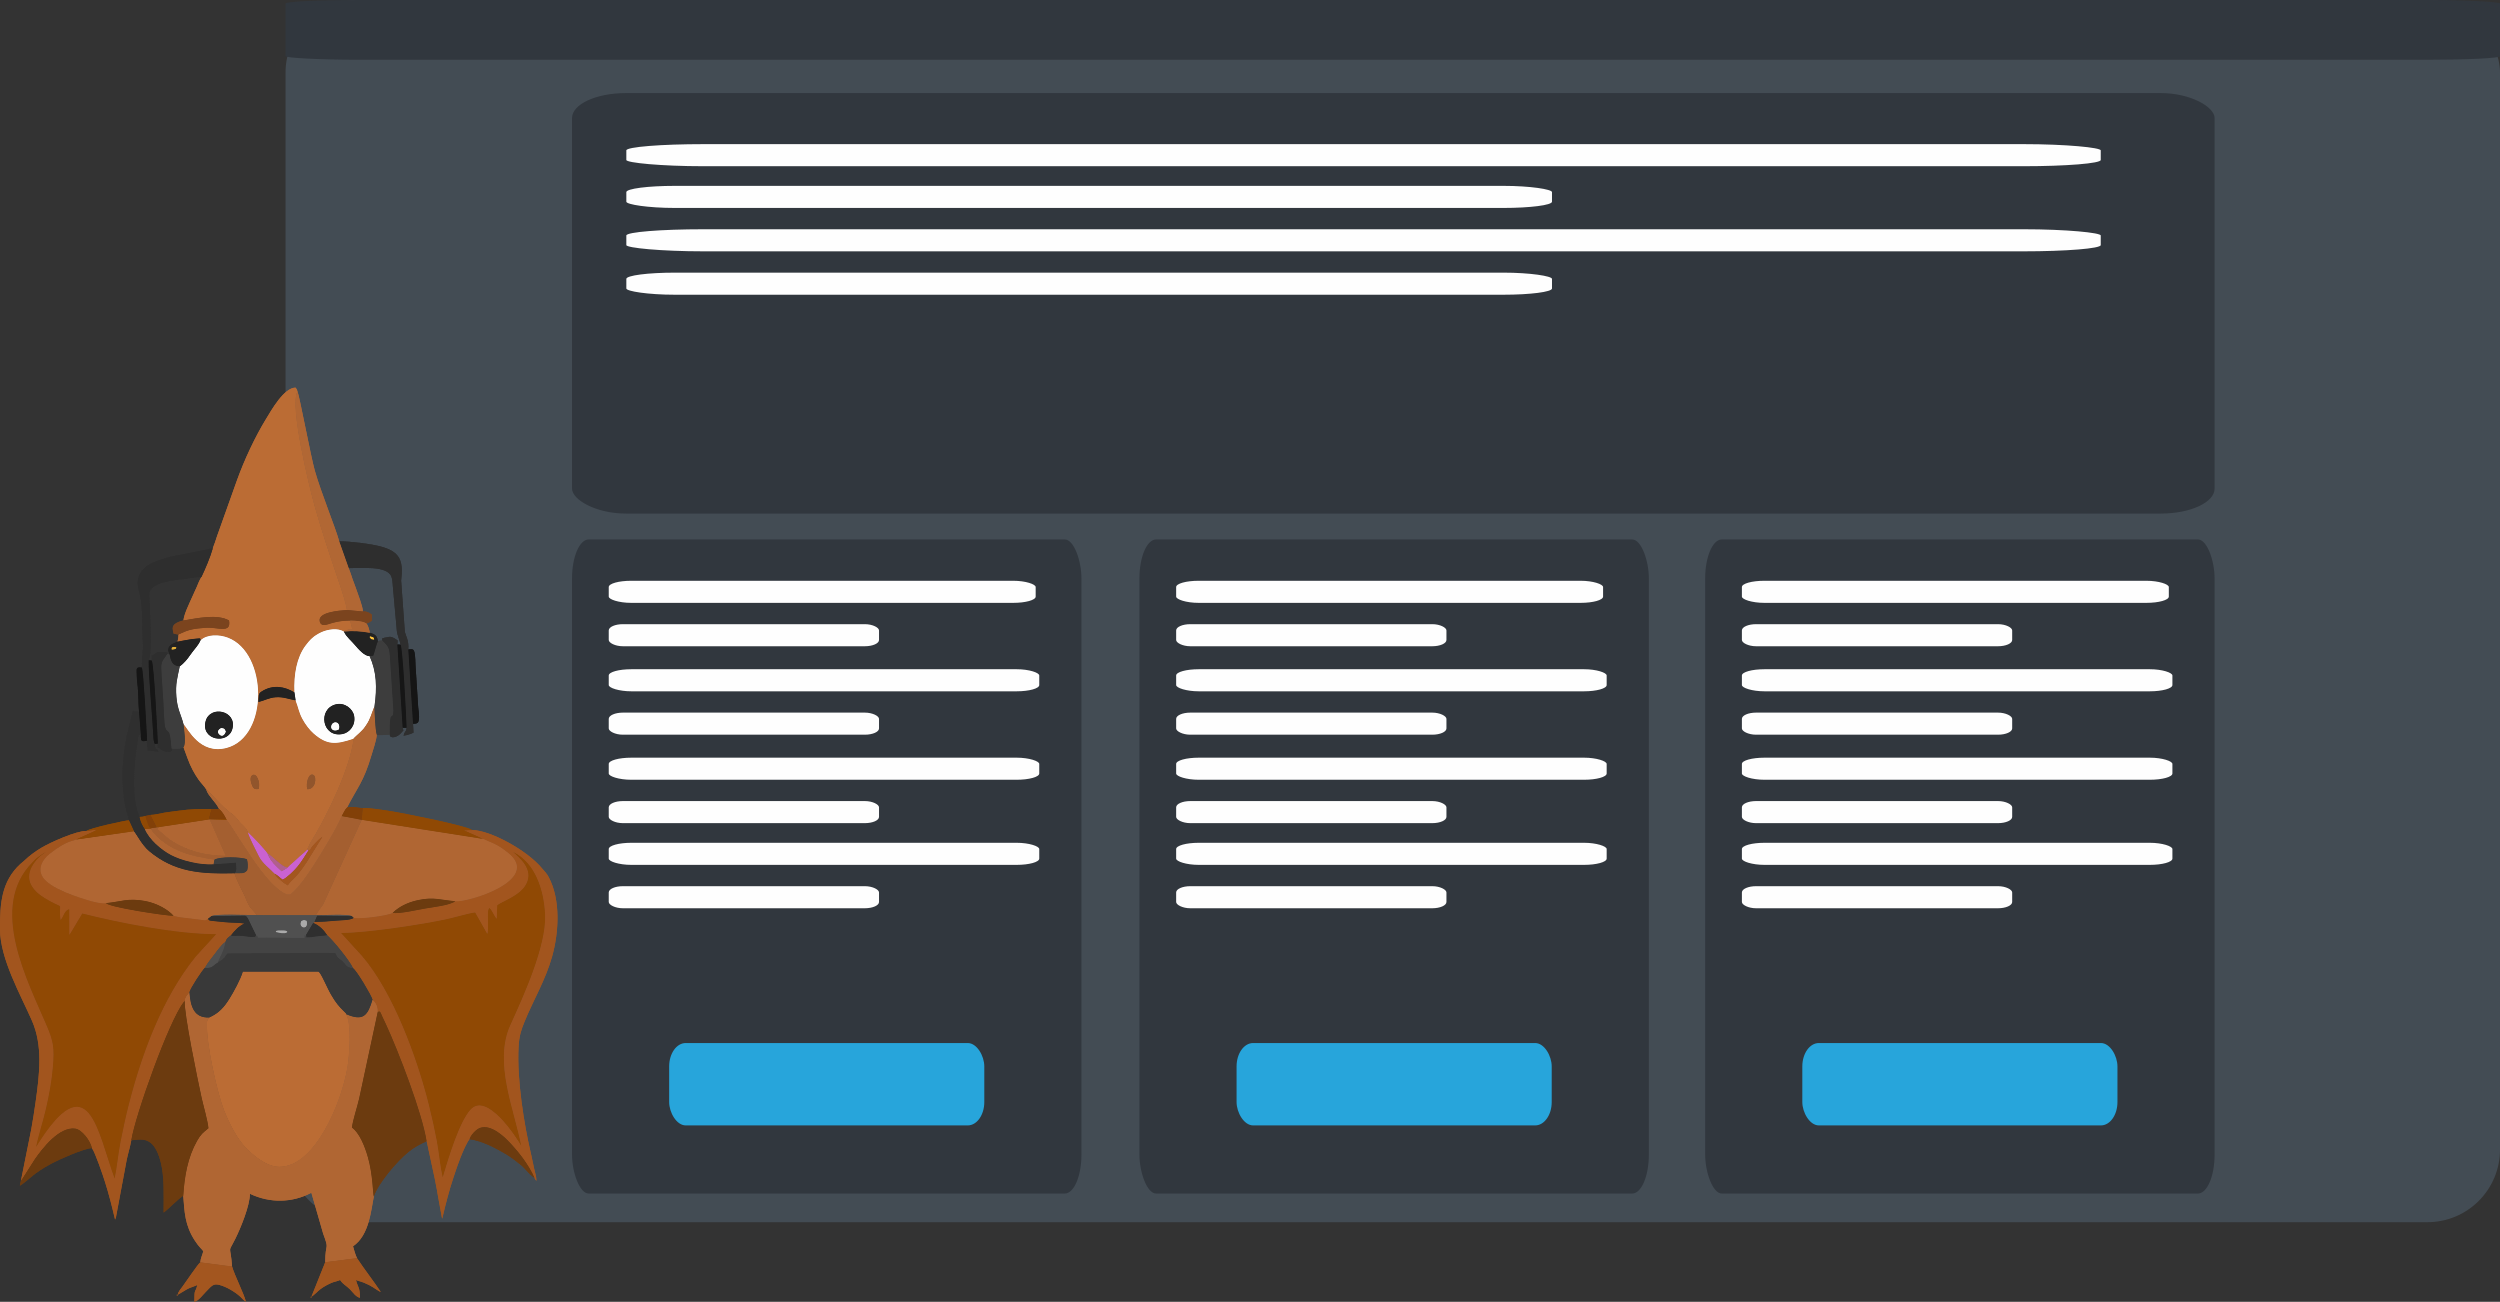 <svg xmlns="http://www.w3.org/2000/svg" xmlns:xlink="http://www.w3.org/1999/xlink" xmlns:xodm="http://www.corel.com/coreldraw/odm/2003" xml:space="preserve" version="1.1" style="shape-rendering:geometricPrecision; text-rendering:geometricPrecision; image-rendering:optimizeQuality; fill-rule:evenodd; clip-rule:evenodd" viewBox="-245.67 3140.19 14980.36 7800.63">
 <rect x="-245.67" y="3140.19" width="14980.36" height="7800.63" fill="#333333" stroke="none"/>
 <defs>
  <style type="text/css">
   <![CDATA[
    .fil2 {fill:#FEFEFE}
    .fil22 {fill:#151515}
    .fil23 {fill:#161616}
    .fil19 {fill:#222222}
    .fil3 {fill:#27A5DB}
    .fil12 {fill:#2E2E2E}
    .fil14 {fill:#2F2F2F}
    .fil1 {fill:#31373E}
    .fil11 {fill:#393939}
    .fil16 {fill:#3D3D3D}
    .fil24 {fill:#3E3E3E}
    .fil0 {fill:#434C54}
    .fil15 {fill:#444444}
    .fil17 {fill:#505050}
    .fil8 {fill:#6C3B0F}
    .fil20 {fill:#7B441E}
    .fil25 {fill:#824008}
    .fil5 {fill:#904904}
    .fil26 {fill:#91552C}
    .fil7 {fill:#A2551E}
    .fil18 {fill:#A3561F}
    .fil10 {fill:#A45F30}
    .fil29 {fill:#AAAAAA}
    .fil6 {fill:#B06633}
    .fil27 {fill:#B15F8B}
    .fil13 {fill:#B16734}
    .fil4 {fill:#BB6C34}
    .fil21 {fill:#CA62D1}
    .fil30 {fill:#E4B03A}
    .fil28 {fill:#FDFDFC}
    .fil9 {fill:#FEFEFE}
    .fil31 {fill:#FFC33C}
   ]]>
  </style>
 </defs>
 <g id="Capa_x0020_1">
  <g id="_1242136336208">
   <rect class="fil0" x="1465.4" y="3140.19" width="13269.29" height="7323.49" rx="435.06" ry="435.06"/>
   <rect class="fil1" x="1465.4" y="3140.2" width="13269.29" height="358.06" rx="435.06" ry="21.27"/>
   <rect class="fil1" x="3182" y="6372.6" width="3052.48" height="3919.57" rx="100.08" ry="232.85"/>
   <rect class="fil1" x="3182" y="3697.9" width="9842.49" height="2519.68" rx="322.71" ry="149.68"/>
   <rect class="fil2" x="3402.02" y="6880.3" width="1619.56" height="132.3" rx="84.98" ry="37.49"/>
   <rect class="fil2" x="3402.02" y="6620.3" width="2558.2" height="132.3" rx="134.24" ry="37.49"/>
   <rect class="fil2" x="3402.02" y="7410.3" width="1619.56" height="132.3" rx="84.98" ry="37.49"/>
   <rect class="fil2" x="3402.02" y="7150.3" width="2579.67" height="132.3" rx="135.36" ry="37.49"/>
   <rect class="fil2" x="3402.02" y="7940.3" width="1619.56" height="132.3" rx="84.98" ry="37.49"/>
   <rect class="fil2" x="3402.02" y="7680.3" width="2579.67" height="132.3" rx="135.36" ry="37.49"/>
   <rect class="fil2" x="3402.02" y="8450.3" width="1619.56" height="132.3" rx="84.98" ry="37.49"/>
   <rect class="fil2" x="3402.02" y="8190.3" width="2579.67" height="132.3" rx="135.36" ry="37.49"/>
   <rect class="fil2" x="3507.43" y="4003.91" width="8834.83" height="132.3" rx="463.59" ry="37.49"/>
   <rect class="fil2" x="3507.44" y="4253.91" width="5546.65" height="132.3" rx="291.05" ry="37.49"/>
   <rect class="fil2" x="3507.43" y="4513.91" width="8834.83" height="132.3" rx="463.59" ry="37.49"/>
   <rect class="fil2" x="3507.44" y="4773.91" width="5546.65" height="132.3" rx="291.05" ry="37.49"/>
   <rect class="fil1" x="6582" y="6372.6" width="3052.48" height="3919.57" rx="100.08" ry="232.85"/>
   <rect class="fil2" x="6802.02" y="6880.3" width="1619.56" height="132.3" rx="84.98" ry="37.49"/>
   <rect class="fil2" x="6802.02" y="6620.3" width="2558.2" height="132.3" rx="134.24" ry="37.49"/>
   <rect class="fil2" x="6802.02" y="7410.3" width="1619.56" height="132.3" rx="84.98" ry="37.49"/>
   <rect class="fil2" x="6802.02" y="7150.3" width="2579.67" height="132.3" rx="135.36" ry="37.49"/>
   <rect class="fil2" x="6802.02" y="7940.3" width="1619.56" height="132.3" rx="84.98" ry="37.49"/>
   <rect class="fil2" x="6802.02" y="7680.3" width="2579.67" height="132.3" rx="135.36" ry="37.49"/>
   <rect class="fil2" x="6802.02" y="8450.3" width="1619.56" height="132.3" rx="84.98" ry="37.49"/>
   <rect class="fil2" x="6802.02" y="8190.3" width="2579.67" height="132.3" rx="135.36" ry="37.49"/>
   <rect class="fil1" x="9972" y="6372.6" width="3052.48" height="3919.57" rx="100.08" ry="232.85"/>
   <rect class="fil2" x="10192.02" y="6880.3" width="1619.56" height="132.3" rx="84.98" ry="37.49"/>
   <rect class="fil2" x="10192.02" y="6620.3" width="2558.2" height="132.3" rx="134.24" ry="37.49"/>
   <rect class="fil2" x="10192.02" y="7410.3" width="1619.56" height="132.3" rx="84.98" ry="37.49"/>
   <rect class="fil2" x="10192.02" y="7150.3" width="2579.67" height="132.3" rx="135.36" ry="37.49"/>
   <rect class="fil2" x="10192.02" y="7940.3" width="1619.56" height="132.3" rx="84.98" ry="37.49"/>
   <rect class="fil2" x="10192.02" y="7680.3" width="2579.67" height="132.3" rx="135.36" ry="37.49"/>
   <rect class="fil2" x="10192.02" y="8450.3" width="1619.56" height="132.3" rx="84.98" ry="37.49"/>
   <rect class="fil2" x="10192.02" y="8190.3" width="2579.67" height="132.3" rx="135.36" ry="37.49"/>
   <rect class="fil3" x="3764.05" y="9390.22" width="1888.36" height="493.59" rx="99.09" ry="139.86"/>
   <rect class="fil3" x="7164.05" y="9390.22" width="1888.36" height="493.59" rx="99.09" ry="139.86"/>
   <rect class="fil3" x="10554.05" y="9390.23" width="1888.36" height="493.59" rx="99.09" ry="139.86"/>
   <g>
    <path class="fil4" d="M1304.02 7868.09c-27.54,4.16 -33.16,-5.52 -41.51,-27.57 -6.93,-18.32 -12.29,-46.78 4.9,-56 25.64,-13.75 48.9,45.71 36.61,83.57zm291.65 1.62c-10.62,-35.78 8.15,-103.58 38.15,-85.4 18.46,11.19 14.02,85.89 -38.15,85.4zm-566.05 -1444.27c-15.23,54.57 -45.58,124.56 -68.11,172.3 -13.25,21.42 -18.31,36.37 -28.89,61.13 -10.32,24.15 -18.62,39.57 -29.72,65.34 -14.55,33.82 -45.74,94.95 -49.23,133.94 82.28,-13.98 203.1,-40.27 273.24,-0.24 14.37,82.06 -69.49,38.5 -140.92,44.06 -79.2,6.17 -101.64,11.37 -162.03,40.06 0,21.23 -2.56,27.12 -5.94,43.45 24.16,-4.21 46.6,-10.05 71.55,-13.41 10.14,-1.36 28.79,-4.38 38.23,-4.71 21.69,-0.76 29.61,-7.56 27.79,10.41 39.58,-38.05 112.17,-36.22 164.27,-16.39 239.07,90.99 246.89,594.29 -8.56,660.48 -159,41.19 -229.66,-113.98 -257.78,-143.96 3.51,30.8 16.99,120.06 0.15,139.28 18.4,47.48 31.38,92.77 55.41,137.17 10.87,20.09 22.96,40.67 36.16,58.9 14.43,19.92 35.15,40.27 45.08,57.27 23.42,14.64 85.16,98.5 160.76,152.15 14.42,10.24 21.02,20.09 31.92,34.28 21.93,28.55 44.84,37.1 56.89,71 22.31,18.61 101.05,102.16 116.76,126.2 36.74,19.66 85.49,82.65 122.02,84.2 17.5,-19.52 34.37,-29.53 58.05,-53.37 18.81,-18.93 39.39,-31.84 58.95,-52.76 -0.31,-0.95 -0.3,-3.66 -0.25,-2.99l14.32 -32c101.69,-161.18 244.42,-458.35 263.5,-631.43 -107.61,37.5 -160.15,38.76 -239.82,-30.71 -23.67,-20.64 -48.77,-53.47 -67.08,-87.46 -21.64,-40.17 -24.04,-68.37 -40.63,-110.61 -42.57,-7.29 -72.66,-21.79 -118.55,-18.71 -42.35,2.84 -67.19,20.31 -104.59,28.17 3.94,-39.59 -3.66,-48.47 21.54,-64.28 64.71,-40.6 135.65,-29.7 194.61,6.98 -4.52,-107.22 13.76,-210.35 66.6,-280.63 27.24,-36.23 48.32,-57.84 93.17,-79.31 37.73,-18.06 102.3,-28.38 137.2,-3.41l0.5 -1.4c11.1,-9.14 1.65,-3.78 17.78,-9.43 14.82,-5.19 -2.46,-0.25 11.43,-2.77 0.27,-0.05 18.56,0.4 19.68,0.26l-12.56 -53.76c-37.04,0.28 -71.89,4.48 -105.82,14.11 -30.8,8.74 -68.4,27.86 -76.76,-10.01 -12.03,-54.44 115.4,-64.4 163.09,-67.44 -5.49,-41.23 -32.23,-120.16 -46.23,-161.69 -50.35,-149.33 -106.23,-313.42 -148.11,-464.06 -30.53,-109.84 -151.54,-600.75 -101.77,-684.11 -4.69,-15.82 -3.33,-9.8 -11.89,-22.58 -69.88,1.56 -144.24,135.3 -175.73,186.68 -66.56,108.62 -129.82,244.24 -174.11,366.55l-120.32 337.17c-7.74,23.41 -14.76,46.94 -25.25,72.09z"/>
    <path class="fil5" d="M2826.18 8243.34c38,36.73 127.47,103.53 80.8,193.83 -36.12,69.91 -144.87,103.68 -173.44,127.13l-3.27 81.17c-15.54,-18.18 -32.78,-64.69 -46.03,-64.38l-4.72 13.82c-5.16,26.16 3.67,96.92 -4.77,141.44l-73.04 -129.23c-56.01,8.66 -126.46,31.7 -188.17,44.11 -167.24,33.64 -456.21,77.48 -616.28,79.52l125.14 137.3c187.5,217.79 330.42,609.41 401.52,893.58 17.99,71.91 33.22,141.59 47.32,215.04 13.12,68.31 19.77,154.33 35.93,219.9 36.42,-122.79 99.05,-330.54 165.91,-406.01 97.16,-109.68 273.34,160.99 305.05,217.09 -42.45,-223.06 -167.43,-500.62 -65,-725.69 79.22,-174.06 215.12,-472.33 207.88,-658.33 -5.8,-148.97 -59.32,-317.55 -194.83,-380.29z"/>
    <path class="fil5" d="M117.08 8652.41c-14.76,-114.1 30.48,-61.36 -63.9,-113.39 -44.65,-24.61 -75.91,-45.83 -100.22,-78.23 -65.43,-87.21 19.95,-181.27 78.64,-215.8 -16.44,6.25 -31.3,18.15 -45.69,27.72 -22.68,15.08 -19.15,16.11 -37.21,34.25 -266.59,267.84 -28.1,713.12 85.85,981.35 39.24,92.37 45.91,131.56 36.33,245.19 -7.1,84.12 -23.39,170.62 -41.52,249.91 -17.66,77.2 -45.22,158.06 -59.29,230.93 317.04,-514.18 367.32,-90.71 471.35,189.24 15.19,-73.35 21.87,-152.09 36.62,-226.04 14.75,-73.92 29.14,-141.73 47.6,-214.47 78.75,-310.29 203.11,-645.69 403.01,-892.08l121.96 -133.39c-239.15,0 -580.91,-68.13 -803.42,-124.02l-77.15 128.83 -0.33 -154.34c-29.78,4.37 -34.88,46.6 -52.63,64.34z"/>
    <path class="fil4" d="M1008.11 9237.07l-9.39 13.48c-4.2,10.29 -3.52,7.79 -4.08,20.75 -5.39,123.89 63.06,422.03 102.53,522.34 30.77,78.2 76.08,163.78 120.43,212.94 37.5,41.57 127.23,126.16 212.19,125.27 212.84,-2.22 371.26,-384.28 406.57,-598.3 11.56,-70.08 26.29,-256.84 -8.29,-316.6 -1.38,-8.06 -1.5,-5.18 -9.39,-13.08 -36.87,-36.93 -50.61,-52.34 -80.78,-103.83 -24.55,-41.9 -61.73,-134.73 -76.22,-138.03l-452.37 0.02c-12.19,44.65 -56.96,125.69 -80.31,162.93 -31.26,49.85 -62.54,86.64 -120.89,112.11z"/>
    <path class="fil6" d="M861.35 9138.33c-4.44,74.56 75.6,462.64 100.58,577.03 10.55,48.3 38.31,143.3 41.42,185.73 -32.72,26.14 -45.93,36.29 -68.13,75.6 -56.1,99.34 -75.29,211.98 -82.79,328.41 7.79,96.25 8.45,175.74 70.05,269.85 28.27,43.19 37.31,43.89 50.01,62.86 -5.72,24.56 -15.77,39.85 -17.82,66.55l190.12 25.08c-9.96,-141.01 -27.94,-70.94 19.83,-166.86 31.22,-62.66 87.11,-198.27 87.11,-269.36 120.48,57.8 254.17,54.48 368.37,-5.94l70.48 244.4c38.97,106.22 12.69,47.93 12.69,171.58l190.12 -23.97c-7.93,-16.36 -19.18,-51.52 -23.76,-71.18 98.67,-66.08 108.67,-222.35 124.77,-298.31 -6.35,-15.98 -5.41,-129.88 -35.89,-236.13 -19.77,-68.93 -51.02,-144.14 -95.31,-177.14 5.43,-46.75 31.38,-122.12 42.97,-172.99l111.26 -518.27c4.19,-30.01 -10.85,-59.3 -30.97,-75.17 -28.19,95.36 -54.68,132.03 -158.39,86.85 34.58,59.76 19.85,246.52 8.29,316.6 -35.31,214.02 -193.73,596.08 -406.57,598.3 -84.96,0.89 -174.69,-83.7 -212.19,-125.27 -44.35,-49.16 -89.66,-134.74 -120.43,-212.94 -39.47,-100.31 -107.92,-398.45 -102.53,-522.34 0.56,-12.96 -0.12,-10.46 4.08,-20.75l9.39 -13.48c-90.64,4.09 -112.54,-64.45 -118.44,-152.19l-11.95 14.69c-13.83,19.09 -15.52,22.08 -16.37,38.76z"/>
    <path class="fil7" d="M117.08 8652.41c17.75,-17.74 22.85,-59.97 52.63,-64.34l0.33 154.34 77.15 -128.83c222.51,55.89 564.27,124.02 803.42,124.02l-121.96 133.39c-199.9,246.39 -324.26,581.79 -403.01,892.08 -18.46,72.74 -32.85,140.55 -47.6,214.47 -14.75,73.95 -21.43,152.69 -36.62,226.04 -104.03,-279.95 -154.31,-703.42 -471.35,-189.24 14.07,-72.87 41.63,-153.73 59.29,-230.93 18.13,-79.29 34.42,-165.79 41.52,-249.91 9.58,-113.63 2.91,-152.82 -36.33,-245.19 -113.95,-268.23 -352.44,-713.51 -85.85,-981.35 18.06,-18.14 14.53,-19.17 37.21,-34.25 14.39,-9.57 29.25,-21.47 45.69,-27.72 -58.69,34.53 -144.07,128.59 -78.64,215.8 24.31,32.4 55.57,53.62 100.22,78.23 94.38,52.03 49.14,-0.71 63.9,113.39zm154.34 -532.63c-56.67,-2.8 -215.21,68.21 -267.71,99.57 -38.24,22.86 -73.17,48.42 -105.06,79.12 -9.16,8.82 -14.37,11.54 -22.52,19.07 -113.33,104.82 -121.98,235.57 -121.8,389.56 0.2,179.7 124.7,396.01 192.05,550.6 64.67,148.46 45.51,315.68 21.01,487.9 -7.43,52.27 -15.3,104.04 -25.24,158.93l-62.85 313.37 83.97 -131.75c47,-67.43 146.51,-195.55 241.36,-183.12 40.93,5.37 90.56,71.72 100.75,116.89 20.82,29.82 65.52,162.7 78.23,202.7 22.77,71.7 42.67,150.2 60.11,225.07l3.54 -8.34c0.33,-0.99 1.19,-3.11 1.57,-4.37l64.7 -345.25c9.14,-42.98 19.93,-74.66 27.61,-117.34 22.52,-145.94 226.16,-716.85 313.48,-826.53 0.9,-1.13 2.55,-2.86 3.31,-3.77 0.77,-0.92 2.22,-2.56 3.42,-3.76 0.85,-16.68 2.54,-19.67 16.37,-38.76l11.95 -14.69c8.69,-28.4 76.08,-130.17 92.52,-145.7 15.83,-29.87 38.36,-55.58 57.88,-81.49 19.39,-25.74 40.64,-56.32 65.09,-73.51 6.84,-21.82 15.25,-24.69 33.82,-40.21 21.68,-26.59 42.12,-52.23 80.79,-70.01 -32.8,-5.47 -80.13,-4.12 -116.67,-7.88 -18.54,-1.91 -35.95,-3.82 -54.06,-5.42 -48.95,-4.31 -38,-3.82 -48.52,-14.68 -16.41,13.08 -22.04,8.05 -47.95,4.74 -18.07,-2.31 -34.09,-4.21 -51.95,-6.42 -35.56,-4.4 -72.75,-7.04 -106.26,-16.34 -52.29,-0.82 -385.38,-51 -405.1,-76.21 -40.59,9.06 -158.54,-33.16 -199.44,-48.07 -60.33,-22 -122.13,-50.69 -159.13,-84.82 -62.47,-57.64 -26.87,-123.97 22.03,-162.47 106.3,-83.7 142.86,-74.68 156.69,-85.45l112.15 -50.67c8.39,-4.44 8.77,-5.12 13.03,-9.65l-63.17 9.16z"/>
    <path class="fil7" d="M2826.18 8243.34c135.51,62.74 189.03,231.32 194.83,380.29 7.24,186 -128.66,484.27 -207.88,658.33 -102.43,225.07 22.55,502.63 65,725.69 -31.71,-56.1 -207.89,-326.77 -305.05,-217.09 -66.86,75.47 -129.49,283.22 -165.91,406.01 -16.16,-65.57 -22.81,-151.59 -35.93,-219.9 -14.1,-73.45 -29.33,-143.13 -47.32,-215.04 -71.1,-284.17 -214.02,-675.79 -401.52,-893.58l-125.14 -137.3c160.07,-2.04 449.04,-45.88 616.28,-79.52 61.71,-12.41 132.16,-35.45 188.17,-44.11l73.04 129.23c8.44,-44.52 -0.39,-115.28 4.77,-141.44l4.72 -13.82c13.25,-0.31 30.49,46.2 46.03,64.38l3.27 -81.17c28.57,-23.45 137.32,-57.22 173.44,-127.13 46.67,-90.3 -42.8,-157.1 -80.8,-193.83zm-177.71 -76.34c58.91,28.54 79.28,26.62 151.49,84.91 201.9,162.98 -247.22,297.92 -318.04,288.28 -26.24,24.04 -136,36.27 -181.98,44.29 -45.15,7.88 -154.35,33.13 -192.88,25.55 -30.7,16.75 -191.56,37.76 -233.12,30.56 -21.15,15.04 -80.1,13.45 -111.86,16.74 -45.04,4.66 -78.16,6.26 -123.15,7.56l-8.3 5.95c38.6,13.83 66,45.22 83.71,72.58 34.84,30.19 134.08,150.58 155.84,198.23 22.92,16.45 109.84,163.27 116.28,188.45 20.12,15.87 35.16,45.16 30.97,75.17 15.75,-11.68 17.07,3.39 27.94,26.55 7.37,15.7 14.12,29.52 21.03,44.44 76.3,164.8 218.59,535.52 244.08,702.07 4.58,12.57 7.49,35 11.83,52.32l37.97 175.92c8.29,41.43 14.17,73.66 21.14,115.52l21.11 115.54c0.35,0.93 1.01,2.85 1.81,4.12 19.24,-82.58 41.07,-168.43 67.59,-247.3 14.46,-43.01 25.32,-77.29 41.83,-118.59 12.13,-30.33 35.61,-86.93 53.8,-109.41 7.07,-21.04 21.94,-38.24 39,-53.2 61.76,-54.18 150.15,20.05 189.24,59.78 62.16,63.17 125.87,143.9 161.38,225.13 4.86,10.42 4.63,10.14 11.59,17.82 -0.56,-25.18 -8.61,-50.58 -14.22,-74.9 -6.59,-28.6 -10.2,-51 -16.67,-78.39 -44.27,-187.35 -86.73,-455.51 -76.23,-648.96 3.6,-66.46 15.44,-101.34 34.9,-149.27 53.5,-131.82 126.08,-250.1 166.04,-392.45 40.84,-145.53 51.7,-340.86 -20.47,-476.12 -13.08,-24.52 -23.17,-31.58 -38.54,-50.58 -87.67,-108.46 -311.15,-230.69 -421,-231.47l-50.76 2.09c3.94,1.92 13.25,4.97 17.62,6.53l99.03 44.54z"/>
    <path class="fil6" d="M1647.87 8624.09c41.69,0.71 191.53,-8.4 214.72,5.73l11.35 10.77c41.56,7.2 202.42,-13.81 233.12,-30.56 36.73,-35.37 86.75,-62.31 153,-76.47 95.27,-20.36 137.59,0.48 221.86,6.63 70.82,9.64 519.94,-125.3 318.04,-288.28 -72.21,-58.29 -92.58,-56.37 -151.49,-84.91l-726.56 -114.19 -230.41 505.69c-14.39,23.23 -32.57,40.43 -43.63,65.59z"/>
    <path class="fil6" d="M209.41 8170.94c-13.83,10.77 -50.39,1.75 -156.69,85.45 -48.9,38.5 -84.5,104.83 -22.03,162.47 37,34.13 98.8,62.82 159.13,84.82 40.9,14.91 158.85,57.13 199.44,48.07 90.18,-7.87 129.25,-32.1 234.62,-12.63 70.61,13.06 138.77,51.75 170.48,88.84 33.51,9.3 70.7,11.94 106.26,16.34 17.86,2.21 33.88,4.11 51.95,6.42 25.91,3.31 31.54,8.34 47.95,-4.74l20.65 -16.14c24.93,-15.32 223.7,-5.68 271.33,-5.89 -12.88,-20.5 -28.75,-31.81 -42.32,-52.02 -13.29,-19.79 -20.61,-43.3 -30.53,-64.67 -17.31,-37.26 -50.97,-98.68 -60.69,-134.28 -203.23,5.25 -359.76,-6.61 -510.49,-132.36 -43.51,-36.31 -76.36,-103.42 -91.4,-119.57l-347.66 49.89z"/>
    <path class="fil8" d="M541.14 9972.39c50.22,0 132.69,-39.1 176.02,130.57 22.73,88.99 17.68,191.86 17.68,303.14 21.65,-14.49 88.66,-83.53 117.59,-101 7.5,-116.43 26.69,-229.07 82.79,-328.41 22.2,-39.31 35.41,-49.46 68.13,-75.6 -3.11,-42.43 -30.87,-137.43 -41.42,-185.73 -24.98,-114.39 -105.02,-502.47 -100.58,-577.03 -1.2,1.2 -2.65,2.84 -3.42,3.76 -0.76,0.91 -2.41,2.64 -3.31,3.77 -87.32,109.68 -290.96,680.59 -313.48,826.53z"/>
    <path class="fil8" d="M2017.43 9205.27l-111.26 518.27c-11.59,50.87 -37.54,126.24 -42.97,172.99 44.29,33 75.54,108.21 95.31,177.14 30.48,106.25 29.54,220.15 35.89,236.13 21.58,-72.56 136.88,-211.67 210.39,-269.61 37.24,-29.36 62.59,-41.48 105.69,-61.86 -25.49,-166.55 -167.78,-537.27 -244.08,-702.07 -6.91,-14.92 -13.66,-28.74 -21.03,-44.44 -10.87,-23.16 -12.19,-38.23 -27.94,-26.55z"/>
    <path class="fil9" d="M1147.1 7506.75c-25.31,98 -191.25,69.85 -160.65,-45.32 25.97,-97.74 188.78,-63.56 160.65,45.32zm-191.51 -528.98c-14.84,33.46 -38.03,53.41 -59.32,84.44 -18.02,26.27 -39.3,53.58 -64.52,70.31 -14.55,70.24 -26.71,104.85 -20.24,184.3 6.02,73.94 27.21,103.52 42.01,161.08 28.12,29.98 98.78,185.15 257.78,143.96 255.45,-66.19 247.63,-569.49 8.56,-660.48 -52.1,-19.83 -124.69,-21.66 -164.27,16.39z"/>
    <path class="fil9" d="M1766.4 7360.72c52.6,-13.13 102.08,25.68 110.08,69.14 10.2,55.37 -26.26,100.37 -69.62,108.85 -123.47,24.15 -150.63,-150.48 -40.46,-177.99zm-247.68 -71.54l6.99 47.84c16.59,42.24 18.99,70.44 40.63,110.61 18.31,33.99 43.41,66.82 67.08,87.46 79.67,69.47 132.21,68.21 239.82,30.71 3.33,-5.63 27.32,-26.15 37.35,-35.89 20.55,-19.95 21.67,-20.52 38.24,-45 26.81,-39.62 31.03,-69.19 49.33,-112.08 16.04,-112.4 12.91,-208.07 -29.57,-301.42 -28.75,2.65 -70.38,-45 -86.22,-64.47 -19.3,-23.74 -53.51,-50.37 -66.68,-81.11 -34.9,-24.97 -99.47,-14.65 -137.2,3.41 -44.85,21.47 -65.93,43.08 -93.17,79.31 -52.84,70.28 -71.12,173.41 -66.6,280.63z"/>
    <path class="fil10" d="M1113.24 8053.66l-102.82 -3.96 95.97 218.27c-85.34,-0.32 -172.16,-15.67 -242.03,-46.73 -92.36,-41.05 -101.31,-58.15 -167.87,-114.14l15 -11.67 -18.54 2.47 -29.31 4.37 -5.51 2.97c19.92,43.83 97.49,102.47 157.3,128.46 77.52,33.68 135.52,43.81 224.35,57.78 29.09,-19.17 162.76,-17.36 194.61,-2 4.28,19.58 7.35,45.87 0.61,66.88 -21.14,21.77 -33.94,14.57 -72.35,16.35l-3.69 0.27c9.72,35.6 43.38,97.02 60.69,134.28 9.92,21.37 17.24,44.88 30.53,64.67 13.57,20.21 29.44,31.52 42.32,52.02l355.37 0.14c11.06,-25.16 29.24,-42.36 43.63,-65.59l230.41 -505.69 -120.2 -22.7c-34.27,78.44 -95.89,178.89 -139.53,249.35 -43.96,70.97 -112.01,175.92 -166.85,218.82 -41.06,16.92 -129.85,-82.05 -151.19,-109.49 -8.44,-10.85 -15.48,-18.76 -23.96,-29.65 -74.81,-96.03 -181.08,-274.62 -206.94,-305.48z"/>
    <path class="fil11" d="M1057.91 8908.87c-28.24,13.37 -25.84,33.48 -75.72,30.31 -16.44,15.53 -83.83,117.3 -92.52,145.7 5.9,87.74 27.8,156.28 118.44,152.19 58.35,-25.47 89.63,-62.26 120.89,-112.11 23.35,-37.24 68.12,-118.28 80.31,-162.93l452.37 -0.02c14.49,3.3 51.67,96.13 76.22,138.03 30.17,51.49 43.91,66.9 80.78,103.83 7.89,7.9 8.01,5.02 9.39,13.08 103.71,45.18 130.2,8.51 158.39,-86.85 -6.44,-25.18 -93.36,-172 -116.28,-188.45 -44.93,-7.63 -40.8,-22.33 -62.94,-42.28 -27.01,-24.35 -26.18,-12.03 -42.94,-49.4l-646.53 2.2c-34.65,38.74 1.7,13.39 -59.86,56.7z"/>
    <path class="fil6" d="M1873.24 7565.8c-19.08,173.08 -161.81,470.25 -263.5,631.43l-14.32 32c-0.05,-0.67 -0.06,2.04 0.25,2.99l7.73 2.15c24.7,-7.98 -6.16,7.15 38.2,-40.57 17.12,-18.42 27.92,-28.45 45.65,-40.66l-96.76 155.92c-70.78,105.98 -82,93.44 -112.05,136.65 -21.82,-11.27 -71.07,-51.52 -78.69,-70.6 -31.85,-34.58 -73.93,-62.37 -95.08,-106.79 -19.04,-39.99 -52,-99.43 -64.78,-140.37 -12.05,-33.9 -34.96,-42.45 -56.89,-71 -10.9,-14.19 -17.5,-24.04 -31.92,-34.28 -75.6,-53.65 -137.34,-137.51 -160.76,-152.15 5.91,22.63 22.84,41.6 35.58,58.14 17.75,23.05 27.44,31.44 41.66,59.95 17.02,12.39 31.68,36.79 42.84,60.04l2.84 5.01c25.86,30.86 132.13,209.45 206.94,305.48 8.48,10.89 15.52,18.8 23.96,29.65 21.34,27.44 110.13,126.41 151.19,109.49 54.84,-42.9 122.89,-147.85 166.85,-218.82 43.64,-70.46 105.26,-170.91 139.53,-249.35 12.61,-20.1 16.7,-36.69 32.27,-51.15 62.58,-122.46 98.71,-152.3 146.41,-313.92 9.83,-33.3 29.37,-88.22 31.55,-122.64 -9.5,-34.45 -12.73,-126.86 -13.78,-169.57 -18.3,42.89 -22.52,72.46 -49.33,112.08 -16.57,24.48 -17.69,25.05 -38.24,45 -10.03,9.74 -34.02,30.26 -37.35,35.89z"/>
    <path class="fil12" d="M604.13 7140.52c10.61,21.13 28.91,381.44 31.6,437.53 -4.38,35.42 3.37,28.93 4.05,59.41 30.12,0 32.37,5.94 65.36,5.94 -15.34,-22.89 -22.93,-12.43 -23.77,-45.8 -0.77,-1.47 -1.56,-5.41 -1.8,-4.62 -0.25,0.79 -1.37,-3.51 -1.68,-4.77 -1.8,-7.33 -2.17,-7.59 -3.34,-16.08 -1.27,-9.29 -1.63,-23.94 -2.16,-33.74 -6.5,-120.2 -28.5,-349.49 -27.16,-441.58 25.15,-47.68 4.98,-313.47 3.49,-394.15 -1.4,-75.16 153.99,-86.68 215.76,-94.11 31.56,-3.79 58.86,-10.81 97.03,-10.81 22.53,-47.74 52.88,-117.73 68.11,-172.3l-250.68 50.04c-78.33,22.21 -160.58,43.03 -190.5,112.5 -19.75,45.86 -2.66,85.24 6.22,126.17 16.19,74.56 9.68,202.61 15.98,287.54 2.28,30.71 -6.51,69.41 -6.51,138.83z"/>
    <path class="fil12" d="M1843.58 6544.27c61.28,0 134.37,-5.17 186.24,6.16 85.83,18.74 73.03,62.34 79.16,110.96l23.45 261.73c3.72,26.81 16.66,52.39 22.38,80.35 13.06,21.99 34.4,436.38 35.89,497.34 -2.96,29.44 -10.95,16.97 -18.07,47.53 18.82,-1.56 45.51,-11.15 59.42,-17.82l-2.6 -53.47 -28.53 -445.6c5.05,-54.45 -16.97,-83.57 -20.98,-108.31l-21.89 -303.95c14.73,-120.71 -6.44,-174.77 -127.87,-205.77 -57.17,-14.6 -173.16,-29.57 -243.27,-29.57l56.67 160.42z"/>
    <path class="fil13" d="M1833.03 6795.39l96.01 8.82c-2.16,-34.17 -27.88,-96.85 -39.32,-131.5 -8.36,-25.29 -13.98,-36.71 -22.39,-60.79 -8.99,-25.76 -13.44,-42.91 -23.75,-67.65l-56.67 -160.42c-21.58,-79.88 -109.09,-292.21 -146.49,-424.34 -23.38,-82.61 -91.68,-446.51 -103.5,-473.98 -49.77,83.36 71.24,574.27 101.77,684.11 41.88,150.64 97.76,314.73 148.11,464.06 14,41.53 40.74,120.46 46.23,161.69z"/>
    <path class="fil14" d="M526.9 8055.79l30.17 65.26c15.04,16.15 47.89,83.26 91.4,119.57 150.73,125.75 307.26,137.61 510.49,132.36l3.69 -0.27c13.79,-24.27 7.09,-34.41 5.51,-63.88l-133.86 9.83c-82.94,5.15 -191.24,-22.01 -254.24,-55.07 -60.98,-32 -132.49,-94.43 -157.81,-155.99 -13.54,-18.2 -27.23,-47.33 -31.28,-72.07 -51.95,-104.32 -33.37,-327.35 -14.1,-443.16 10.95,-65.8 7.77,-44.52 21.55,-49.97l-10.75 -136.65 -36.83 -6.76 -36.44 148.73c-29.04,145.63 -36.75,284.96 -7.87,430.94 6.75,34.11 14.7,48.03 20.37,77.13z"/>
    <path class="fil15" d="M1105.16 8784.18c-9.22,55.15 -31.2,83.17 -47.25,124.69 61.56,-43.31 25.21,-17.96 59.86,-56.7l646.53 -2.2c16.76,37.37 15.93,25.05 42.94,49.4 22.14,19.95 18.01,34.65 62.94,42.28 -21.76,-47.65 -121,-168.04 -155.84,-198.23 -14.08,3.96 -43.44,4.64 -63.27,7.38 -4.61,0.64 -29.84,4.77 -31.41,4.76 -47.21,-0.21 -21.8,8.36 -31.64,-12.99 -10.36,13.58 -10.39,-17.46 -9.02,16.89l-279.73 -1.56c-8.22,-28.59 1.47,-0.93 -10.86,-13.85 -13.57,19.01 3.62,5.52 -19.14,10.33 -11.97,2.52 -56.48,-8.91 -95.24,-7.38 -8.98,0.35 -13.19,1.37 -22.2,0.6 -14.85,-1.27 -6.34,0.49 -12.85,-3.63 -18.57,15.52 -26.98,18.39 -33.82,40.21z"/>
    <path class="fil16" d="M2018.16 6983.7c-7.58,14.41 -19.72,67.76 -27.3,85.6l-22.27 2.11c42.48,93.35 45.61,189.02 29.57,301.42 1.05,42.71 4.28,135.12 13.78,169.57 14.26,6.42 48.71,0 78.3,0 -3.47,-171.42 18.48,-71.86 21.45,-142.87l-19.84 -308.44c-3.9,-72.71 -10.3,-76.04 -46.77,-113.11 -17.92,1.24 -15.36,0.24 -26.92,5.72z"/>
    <path class="fil6" d="M711.49 8095.43l-15 11.67c66.56,55.99 75.51,73.09 167.87,114.14 69.87,31.06 156.69,46.41 242.03,46.73l-95.97 -218.27 -298.93 45.73z"/>
    <path class="fil16" d="M781.58 7625.58c29.11,0 53.07,5.25 72.09,-8.4 16.84,-19.22 3.36,-108.48 -0.15,-139.28 -14.8,-57.56 -35.99,-87.14 -42.01,-161.08 -6.47,-79.45 5.69,-114.06 20.24,-184.3 -43.09,-1.26 -53.52,-28.71 -60.82,-71.36l-15.87 0c-35.41,49.92 -37.77,44.72 -32.66,124.82 3.31,51.94 6.93,104.1 10.38,155.61 2.11,31.37 4.33,133.27 11.29,156.4 14.41,47.8 27.69,-12.87 37.51,127.59z"/>
    <path class="fil17" d="M1406.5 8724.72c6.55,-5.76 -8.03,-9.07 35.39,-8.86 32.4,0.15 27.44,2.46 34.5,8.86 -13.56,9.23 -13.77,6.81 -34.5,6.88l-35.39 -6.88zm154.18 -65.62c19.85,-7.38 10.52,-6.53 30.82,-0.98 14.24,60.64 -54.18,42.53 -30.82,0.98zm-272.27 84.95c12.33,12.92 2.64,-14.74 10.86,13.85l279.73 1.56c-1.37,-34.35 -1.34,-3.31 9.02,-16.89l42.61 -71.73 8.3 -5.95 15.74 -37.69 207.92 2.62c-23.19,-14.13 -173.03,-5.02 -214.72,-5.73l-355.37 -0.14c-47.63,0.21 -246.4,-9.43 -271.33,5.89l200.86 -2.57c11.5,2.52 17.02,15.4 22.97,27.04l43.41 89.74z"/>
    <path class="fil8" d="M-120.7 10217.9c-3.32,12.06 -4.66,12.39 -5.94,27.79 65.36,-43.77 73.37,-70.97 192.07,-134.7 39.86,-21.41 191.92,-89.87 239.95,-91.07 -10.19,-45.17 -59.82,-111.52 -100.75,-116.89 -94.85,-12.43 -194.36,115.69 -241.36,183.12l-83.97 131.75z"/>
    <path class="fil5" d="M1921.91 8052.81l726.56 114.19 -99.03 -44.54c-4.37,-1.56 -13.68,-4.61 -17.62,-6.53l50.76 -2.09c-36.34,-27.23 -428.53,-103.91 -477.8,-111.45 -54.57,-8.36 -120.95,-20.33 -177.03,-20.33l-5.84 70.75z"/>
    <path class="fil18" d="M818.02 10899.23c19.9,-10.53 35.13,-21.66 55.92,-33.2 20.76,-11.52 42.99,-16.66 62.91,-26.21 -12.45,53.44 -17.83,12.47 -17.83,101 25.86,-6.91 50.97,-41.95 69.81,-60.9 32.26,-32.47 42.07,-50.21 78.65,-40.82 43.67,11.2 94.14,41.74 126.28,70.57 14.2,12.73 18.57,20.67 34.21,31.15 -10.78,-46.28 -67.09,-156.27 -83.18,-211.38l-190.12 -25.08c-12.71,7.59 -88.48,120.72 -105.27,143.07 -12.06,16.03 -26.13,32.15 -31.38,51.8z"/>
    <path class="fil18" d="M1703.27 10703.26l-83.17 207.85c30.69,-20.55 43.27,-49.52 118.78,-83.22 17.47,-7.8 38,-10.34 53.51,-17.78 17.95,26.81 35.52,32.55 58.05,54.84 18.58,18.39 33.95,44.94 60.78,52.1 0,-65.87 -13.25,-61.8 -23.77,-106.94 18.27,8.76 27.59,4.73 77.31,29.64 35.23,17.65 55.75,37.52 71.22,41.66 -45.65,-68.18 -97.17,-133.45 -142.59,-202.12l-190.12 23.97z"/>
    <path class="fil12" d="M2045.08 6977.98c36.47,37.07 42.87,40.4 46.77,113.11l19.84 308.44c-2.97,71.01 -24.92,-28.55 -21.45,142.87 -1.8,24.95 44.68,21.02 72.55,-15.97 13.86,-18.4 9.14,2.1 4.4,-25.62l-31.93 -499.06 2.07 -23.75c-13.81,-9.04 -28.51,-21.71 -47.03,-21.94 -0.04,0 -29.51,4.83 -29.67,4.89 -26.46,9.79 -14.11,-0.1 -15.55,17.03z"/>
    <path class="fil12" d="M663.55 7098.78c13.77,21.98 33.7,434.07 36.63,497.09l-1.18 23.76c26.76,7.1 15.41,16.6 43.4,22.87 26.76,5.99 50.15,5.05 39.18,-16.92 -9.82,-140.46 -23.1,-79.79 -37.51,-127.59 -6.96,-23.13 -9.18,-125.03 -11.29,-156.4 -3.45,-51.51 -7.07,-103.67 -10.38,-155.61 -5.11,-80.1 -2.75,-74.9 32.66,-124.82 2.04,-6.28 21.1,-16.95 -46.68,-13.98 -17.25,0.76 0.15,-5.12 -21.05,7.66 -15.32,9.23 -4.41,7.09 -23.78,12.26l0 31.68z"/>
    <path class="fil8" d="M2567.56 9966.45c73.21,7.6 165.5,57.81 217.38,88.76 33.36,19.91 59.83,40.8 89.66,64.81 30.32,24.41 50.42,57.27 82.58,78.14 -35.51,-81.23 -99.22,-161.96 -161.38,-225.13 -39.09,-39.73 -127.48,-113.96 -189.24,-59.78 -17.06,14.96 -31.93,32.16 -39,53.2z"/>
    <path class="fil5" d="M655.57 8023.65l37.38 74.25 18.54 -2.47 298.93 -45.73 102.82 3.96 -2.84 -5.01 -103.38 -3.3 15.12 -57.35c-72.46,0 -123.92,0.24 -188.9,9.27 -33.26,4.63 -56.85,6.75 -89.13,11.88 -31.22,4.97 -59.79,13.93 -88.54,14.5z"/>
    <path class="fil19" d="M1784.57 7510.95c-33.32,17.91 -55.35,-5.7 -41.52,-29.42 14.31,-24.55 53.8,-13.97 41.52,29.42zm-18.17 -150.23c-110.17,27.51 -83.01,202.14 40.46,177.99 43.36,-8.48 79.82,-53.48 69.62,-108.85 -8,-43.46 -57.48,-82.27 -110.08,-69.14z"/>
    <path class="fil20" d="M853.67 6858.15c-15.61,2.41 -41.4,12.89 -51.28,21.1 -18.7,15.54 -13.29,34.99 -8.13,57.14 13.62,3.18 13.57,4.64 29.7,5.64 60.39,-28.69 82.83,-33.89 162.03,-40.06 71.43,-5.56 155.29,38 140.92,-44.06 -70.14,-40.03 -190.96,-13.74 -273.24,0.24z"/>
    <path class="fil19" d="M1068.74 7541.31c-18.95,-18.44 -0.5,-31.81 10.7,-38.63 20.52,2.53 20.87,4.65 27.82,21.9 -5.49,15.51 -19.59,35.14 -38.52,16.73zm78.36 -34.56c28.13,-108.88 -134.68,-143.06 -160.65,-45.32 -30.6,115.17 135.34,143.32 160.65,45.32z"/>
    <path class="fil20" d="M1852.52 6858.73c31.9,0.98 76.36,2.47 98.71,18.25 16.41,-7.5 17.52,-8.61 31.28,-17.82l0 -35.65c-10.3,-6.9 -9.11,-8.43 -22.14,-13.84 -18.41,-7.64 -23.76,-5.1 -31.33,-5.46l-96.01 -8.82c-47.69,3.04 -175.12,13 -163.09,67.44 8.36,37.87 45.96,18.75 76.76,10.01 33.93,-9.63 68.78,-13.83 105.82,-14.11z"/>
    <path class="fil19" d="M782.69 7023.58c5.7,-8.79 18.62,-8.23 28.03,-4.01 -0.51,0.7 1.95,8.18 -12.11,11.18 -25.58,5.47 -11.84,-3.46 -15.92,-7.17zm35.33 -38.1c-29.63,11.06 -72.7,26.63 -47.09,75.68 7.3,42.65 17.73,70.1 60.82,71.36 25.22,-16.73 46.5,-44.04 64.52,-70.31 21.29,-31.03 44.48,-50.98 59.32,-84.44 1.82,-17.97 -6.1,-11.17 -27.79,-10.41 -9.44,0.33 -28.09,3.35 -38.23,4.71 -24.95,3.36 -47.39,9.2 -71.55,13.41z"/>
    <path class="fil21" d="M1399.75 8375.11c17.43,8.76 31.26,23.94 48.05,35.83 24.85,-9.35 74.08,-59.81 89.25,-78.36 26.8,-32.73 43.65,-62.94 66.35,-98.21l-7.73 -2.15c-19.56,20.92 -40.14,33.83 -58.95,52.76 -23.68,23.84 -40.55,33.85 -58.05,53.37 -7.56,6.24 -0.02,0.78 -11.69,8.07l-25.37 14.62c-31.62,-30.74 -63.5,-53.7 -84.96,-106.89 -15.71,-24.04 -94.45,-107.59 -116.76,-126.2 12.78,40.94 45.74,100.38 64.78,140.37 21.15,44.42 63.23,72.21 95.08,106.79z"/>
    <path class="fil8" d="M389.26 8551.75c19.72,25.21 352.81,75.39 405.1,76.21 -31.71,-37.09 -99.87,-75.78 -170.48,-88.84 -105.37,-19.47 -144.44,4.76 -234.62,12.63z"/>
    <path class="fil19" d="M1970.39 6960.16c0.93,-0.46 -6.37,-11.7 14.6,-2.75 16.3,6.96 5.96,4.35 11.54,15.28 -22.92,-4.13 -12.76,1.35 -26.14,-12.53zm-1.8 111.25l22.27 -2.11c7.58,-17.84 19.72,-71.19 27.3,-85.6 -3.23,-38.16 -19.91,-42.58 -47.53,-51.7 -55.3,-9.53 -96.58,-13.03 -154.44,-7.57l-0.5 1.4c13.17,30.74 47.38,57.37 66.68,81.11 15.84,19.47 57.47,67.12 86.22,64.47z"/>
    <path class="fil6" d="M1034.3 8318.66l5.48 -27.18c-88.83,-13.97 -146.83,-24.1 -224.35,-57.78 -59.81,-25.99 -137.38,-84.63 -157.3,-128.46l-35.88 2.36c25.32,61.56 96.83,123.99 157.81,155.99 63,33.06 171.3,60.22 254.24,55.07z"/>
    <path class="fil14" d="M1000.52 8645.98c10.52,10.86 -0.43,10.37 48.52,14.68 18.11,1.6 35.52,3.51 54.06,5.42 36.54,3.76 83.87,2.41 116.67,7.88 -38.67,17.78 -59.11,43.42 -80.79,70.01 6.51,4.12 -2,2.36 12.85,3.63 9.01,0.77 13.22,-0.25 22.2,-0.6 38.76,-1.53 83.27,9.9 95.24,7.38 22.76,-4.81 5.57,8.68 19.14,-10.33l-43.41 -89.74c-5.95,-11.64 -11.47,-24.52 -22.97,-27.04l-200.86 2.57 -20.65 16.14z"/>
    <path class="fil22" d="M2229.45 7477.05c30.48,-0.58 44.24,-0.53 30.68,-99.38l-16.05 -251.31c-2.7,-111.03 -11.54,-94.91 -43.16,-94.91l28.53 445.6z"/>
    <path class="fil5" d="M271.42 8119.78l63.17 -9.16c-4.26,4.53 -4.64,5.21 -13.03,9.65l-112.15 50.67 347.66 -49.89 -30.17 -65.26c-12.57,-1.77 -233.71,46.28 -255.48,63.99z"/>
    <path class="fil22" d="M587.67 7405.75l10.75 136.65c-0.64,43.48 5.39,42.1 37.31,35.65 -2.69,-56.09 -20.99,-416.4 -31.6,-437.53 -37.39,-4.48 -30.58,6.55 -30.13,45.13 0.38,32.88 4.05,47.2 6.05,71.89 4.29,52.67 2.92,95.4 7.62,148.21z"/>
    <path class="fil8" d="M2107.06 8610.03c38.53,7.58 147.73,-17.67 192.88,-25.55 45.98,-8.02 155.74,-20.25 181.98,-44.29 -84.27,-6.15 -126.59,-26.99 -221.86,-6.63 -66.25,14.16 -116.27,41.1 -153,76.47z"/>
    <path class="fil23" d="M681.37 7597.6l18.81 -1.73c-2.93,-63.02 -22.86,-475.11 -36.63,-497.09l-18.32 -1.97c-1.34,92.09 20.66,321.38 27.16,441.58 0.53,9.8 0.89,24.45 2.16,33.74 1.17,8.49 1.54,8.75 3.34,16.08 0.31,1.26 1.43,5.56 1.68,4.77 0.24,-0.79 1.03,3.15 1.8,4.62z"/>
    <path class="fil19" d="M1525.71 7337.02l-6.99 -47.84c-58.96,-36.68 -129.9,-47.58 -194.61,-6.98 -25.2,15.81 -17.6,24.69 -21.54,64.28 37.4,-7.86 62.24,-25.33 104.59,-28.17 45.89,-3.08 75.98,11.42 118.55,18.71z"/>
    <path class="fil23" d="M2167.19 7500.81l23.51 0c-1.49,-60.96 -22.83,-475.35 -35.89,-497.34l-19.55 -1.72 31.93 499.06z"/>
    <path class="fil24" d="M1039.78 8291.48l-5.48 27.18 133.86 -9.83c1.58,29.47 8.28,39.61 -5.51,63.88 38.41,-1.78 51.21,5.42 72.35,-16.35 6.74,-21.01 3.67,-47.3 -0.61,-66.88 -31.85,-15.36 -165.52,-17.17 -194.61,2z"/>
    <path class="fil18" d="M1603.4 8234.37c-22.7,35.27 -39.55,65.48 -66.35,98.21 -15.17,18.55 -64.4,69.01 -89.25,78.36 -16.79,-11.89 -30.62,-27.07 -48.05,-35.83 7.62,19.08 56.87,59.33 78.69,70.6 30.05,-43.21 41.27,-30.67 112.05,-136.65l96.76 -155.92c-17.73,12.21 -28.53,22.24 -45.65,40.66 -44.36,47.72 -13.5,32.59 -38.2,40.57z"/>
    <path class="fil25" d="M1801.71 8030.11l120.2 22.7 5.84 -70.75c-35.83,0 -48.98,-11.43 -93.77,-3.1 -15.57,14.46 -19.66,31.05 -32.27,51.15z"/>
    <path class="fil6" d="M1816.19 6924.43c57.86,-5.46 99.14,-1.96 154.44,7.57 -4.22,-20.36 -8.88,-38.38 -19.4,-55.02 -22.35,-15.78 -66.81,-17.27 -98.71,-18.25l12.56 53.76c-1.12,0.14 -19.41,-0.31 -19.68,-0.26 -13.89,2.52 3.39,-2.42 -11.43,2.77 -16.13,5.65 -6.68,0.29 -17.78,9.43z"/>
    <path class="fil14" d="M1638.93 8664.89c44.99,-1.3 78.11,-2.9 123.15,-7.56 31.76,-3.29 90.71,-1.7 111.86,-16.74l-11.35 -10.77 -207.92 -2.62 -15.74 37.69z"/>
    <path class="fil14" d="M1588.02 8742.57c9.84,21.35 -15.57,12.78 31.64,12.99 1.57,0.01 26.8,-4.12 31.41,-4.76 19.83,-2.74 49.19,-3.42 63.27,-7.38 -17.71,-27.36 -45.11,-58.75 -83.71,-72.58l-42.61 71.73z"/>
    <path class="fil17" d="M982.19 8939.18c49.88,3.17 47.48,-16.94 75.72,-30.31 16.05,-41.52 38.03,-69.54 47.25,-124.69 -24.45,17.19 -45.7,47.77 -65.09,73.51 -19.52,25.91 -42.05,51.62 -57.88,81.49z"/>
    <path class="fil25" d="M1110.4 8048.65c-11.16,-23.25 -25.82,-47.65 -42.84,-60.04l-45.42 -0.61 -15.12 57.35 103.38 3.3z"/>
    <path class="fil26" d="M1595.67 7869.71c52.17,0.49 56.61,-74.21 38.15,-85.4 -30,-18.18 -48.77,49.62 -38.15,85.4z"/>
    <path class="fil26" d="M1304.02 7868.09c12.29,-37.86 -10.97,-97.32 -36.61,-83.57 -17.19,9.22 -11.83,37.68 -4.9,56 8.35,22.05 13.97,31.73 41.51,27.57z"/>
    <path class="fil27" d="M1478.67 8338.35c-36.53,-1.55 -85.28,-64.54 -122.02,-84.2 21.46,53.19 53.34,76.15 84.96,106.89l25.37 -14.62c11.67,-7.29 4.13,-1.83 11.69,-8.07z"/>
    <path class="fil25" d="M625.32 8029.59c3.91,16.25 8.22,29.21 13.2,42.8 1.18,3.23 5.81,15.51 6.81,16.99 8.6,12.79 1.01,9.01 18.31,12.89l29.31 -4.37 -37.38 -74.25 -30.25 5.94z"/>
    <path class="fil5" d="M590.97 8035.53c4.05,24.74 17.74,53.87 31.28,72.07l35.88 -2.36 5.51 -2.97c-17.3,-3.88 -9.71,-0.1 -18.31,-12.89 -1,-1.48 -5.63,-13.76 -6.81,-16.99 -4.98,-13.59 -9.29,-26.55 -13.2,-42.8 -16.26,4.78 -11.61,5.47 -34.35,5.94z"/>
    <path class="fil9" d="M1784.57 7510.95c12.28,-43.39 -27.21,-53.97 -41.52,-29.42 -13.83,23.72 8.2,47.33 41.52,29.42z"/>
    <path class="fil28" d="M1107.26 7524.58c-6.95,-17.25 -7.3,-19.37 -27.82,-21.9 -11.2,6.82 -29.65,20.19 -10.7,38.63 18.93,18.41 33.03,-1.22 38.52,-16.73z"/>
    <path class="fil29" d="M1560.68 8659.1c-23.36,41.55 45.06,59.66 30.82,-0.98 -20.3,-5.55 -10.97,-6.4 -30.82,0.98z"/>
    <path class="fil29" d="M1406.5 8724.72l35.39 6.88c20.73,-0.07 20.94,2.35 34.5,-6.88 -7.06,-6.4 -2.1,-8.71 -34.5,-8.86 -43.42,-0.21 -28.84,3.1 -35.39,8.86z"/>
    <path class="fil30" d="M782.69 7023.58c4.08,3.71 -9.66,12.64 15.92,7.17 14.06,-3 11.6,-10.48 12.11,-11.18 -9.41,-4.22 -22.33,-4.78 -28.03,4.01z"/>
    <path class="fil31" d="M1970.39 6960.16c13.38,13.88 3.22,8.4 26.14,12.53 -5.58,-10.93 4.76,-8.32 -11.54,-15.28 -20.97,-8.95 -13.67,2.29 -14.6,2.75z"/>
    <polygon class="fil18" points="1620.1,10911.11 1614.15,10911.11 1619.1,10918.04 "/>
    <polygon class="fil18" points="818.02,10899.23 812.08,10899.23 817.03,10906.16 "/>
   </g>
   <g>
    <path class="fil4" d="M1304.02 7868.09c-27.54,4.16 -33.16,-5.52 -41.51,-27.57 -6.93,-18.32 -12.29,-46.78 4.9,-56 25.64,-13.75 48.9,45.71 36.61,83.57zm291.65 1.62c-10.62,-35.78 8.15,-103.58 38.15,-85.4 18.46,11.19 14.02,85.89 -38.15,85.4zm-566.05 -1444.27c-15.23,54.57 -45.58,124.56 -68.11,172.3 -13.25,21.42 -18.31,36.37 -28.89,61.13 -10.32,24.15 -18.62,39.57 -29.72,65.34 -14.55,33.82 -45.74,94.95 -49.23,133.94 82.28,-13.98 203.1,-40.27 273.24,-0.24 14.37,82.06 -69.49,38.5 -140.92,44.06 -79.2,6.17 -101.64,11.37 -162.03,40.06 0,21.23 -2.56,27.12 -5.94,43.45 24.16,-4.21 46.6,-10.05 71.55,-13.41 10.14,-1.36 28.79,-4.38 38.23,-4.71 21.69,-0.76 29.61,-7.56 27.79,10.41 39.58,-38.05 112.17,-36.22 164.27,-16.39 239.07,90.99 246.89,594.29 -8.56,660.48 -159,41.19 -229.66,-113.98 -257.78,-143.96 3.51,30.8 16.99,120.06 0.15,139.28 18.4,47.48 31.38,92.77 55.41,137.17 10.87,20.09 22.96,40.67 36.16,58.9 14.43,19.92 35.15,40.27 45.08,57.27 23.42,14.64 85.16,98.5 160.76,152.15 14.42,10.24 21.02,20.09 31.92,34.28 21.93,28.55 44.84,37.1 56.89,71 22.31,18.61 101.05,102.16 116.76,126.2 36.74,19.66 85.49,82.65 122.02,84.2 17.5,-19.52 34.37,-29.53 58.05,-53.37 18.81,-18.93 39.39,-31.84 58.95,-52.76 -0.31,-0.95 -0.3,-3.66 -0.25,-2.99l14.32 -32c101.69,-161.18 244.42,-458.35 263.5,-631.43 -107.61,37.5 -160.15,38.76 -239.82,-30.71 -23.67,-20.64 -48.77,-53.47 -67.08,-87.46 -21.64,-40.17 -24.04,-68.37 -40.63,-110.61 -42.57,-7.29 -72.66,-21.79 -118.55,-18.71 -42.35,2.84 -67.19,20.31 -104.59,28.17 3.94,-39.59 -3.66,-48.47 21.54,-64.28 64.71,-40.6 135.65,-29.7 194.61,6.98 -4.52,-107.22 13.76,-210.35 66.6,-280.63 27.24,-36.23 48.32,-57.84 93.17,-79.31 37.73,-18.06 102.3,-28.38 137.2,-3.41l0.5 -1.4c11.1,-9.14 1.65,-3.78 17.78,-9.43 14.82,-5.19 -2.46,-0.25 11.43,-2.77 0.27,-0.05 18.56,0.4 19.68,0.26l-12.56 -53.76c-37.04,0.28 -71.89,4.48 -105.82,14.11 -30.8,8.74 -68.4,27.86 -76.76,-10.01 -12.03,-54.44 115.4,-64.4 163.09,-67.44 -5.49,-41.23 -32.23,-120.16 -46.23,-161.69 -50.35,-149.33 -106.23,-313.42 -148.11,-464.06 -30.53,-109.84 -151.54,-600.75 -101.77,-684.11 -4.69,-15.82 -3.33,-9.8 -11.89,-22.58 -69.88,1.56 -144.24,135.3 -175.73,186.68 -66.56,108.62 -129.82,244.24 -174.11,366.55l-120.32 337.17c-7.74,23.41 -14.76,46.94 -25.25,72.09z"/>
    <path class="fil5" d="M2826.18 8243.34c38,36.73 127.47,103.53 80.8,193.83 -36.12,69.91 -144.87,103.68 -173.44,127.13l-3.27 81.17c-15.54,-18.18 -32.78,-64.69 -46.03,-64.38l-4.72 13.82c-5.16,26.16 3.67,96.92 -4.77,141.44l-73.04 -129.23c-56.01,8.66 -126.46,31.7 -188.17,44.11 -167.24,33.64 -456.21,77.48 -616.28,79.52l125.14 137.3c187.5,217.79 330.42,609.41 401.52,893.58 17.99,71.91 33.22,141.59 47.32,215.04 13.12,68.31 19.77,154.33 35.93,219.9 36.42,-122.79 99.05,-330.54 165.91,-406.01 97.16,-109.68 273.34,160.99 305.05,217.09 -42.45,-223.06 -167.43,-500.62 -65,-725.69 79.22,-174.06 215.12,-472.33 207.88,-658.33 -5.8,-148.97 -59.32,-317.55 -194.83,-380.29z"/>
    <path class="fil5" d="M117.08 8652.41c-14.76,-114.1 30.48,-61.36 -63.9,-113.39 -44.65,-24.61 -75.91,-45.83 -100.22,-78.23 -65.43,-87.21 19.95,-181.27 78.64,-215.8 -16.44,6.25 -31.3,18.15 -45.69,27.72 -22.68,15.08 -19.15,16.11 -37.21,34.25 -266.59,267.84 -28.1,713.12 85.85,981.35 39.24,92.37 45.91,131.56 36.33,245.19 -7.1,84.12 -23.39,170.62 -41.52,249.91 -17.66,77.2 -45.22,158.06 -59.29,230.93 317.04,-514.18 367.32,-90.71 471.35,189.24 15.19,-73.35 21.87,-152.09 36.62,-226.04 14.75,-73.92 29.14,-141.73 47.6,-214.47 78.75,-310.29 203.11,-645.69 403.01,-892.08l121.96 -133.39c-239.15,0 -580.91,-68.13 -803.42,-124.02l-77.15 128.83 -0.33 -154.34c-29.78,4.37 -34.88,46.6 -52.63,64.34z"/>
    <path class="fil4" d="M1008.11 9237.07l-9.39 13.48c-4.2,10.29 -3.52,7.79 -4.08,20.75 -5.39,123.89 63.06,422.03 102.53,522.34 30.77,78.2 76.08,163.78 120.43,212.94 37.5,41.57 127.23,126.16 212.19,125.27 212.84,-2.22 371.26,-384.28 406.57,-598.3 11.56,-70.08 26.29,-256.84 -8.29,-316.6 -1.38,-8.06 -1.5,-5.18 -9.39,-13.08 -36.87,-36.93 -50.61,-52.34 -80.78,-103.83 -24.55,-41.9 -61.73,-134.73 -76.22,-138.03l-452.37 0.02c-12.19,44.65 -56.96,125.69 -80.31,162.93 -31.26,49.85 -62.54,86.64 -120.89,112.11z"/>
    <path class="fil6" d="M861.35 9138.33c-4.44,74.56 75.6,462.64 100.58,577.03 10.55,48.3 38.31,143.3 41.42,185.73 -32.72,26.14 -45.93,36.29 -68.13,75.6 -56.1,99.34 -75.29,211.98 -82.79,328.41 7.79,96.25 8.45,175.74 70.05,269.85 28.27,43.19 37.31,43.89 50.01,62.86 -5.72,24.56 -15.77,39.85 -17.82,66.55l190.12 25.08c-9.96,-141.01 -27.94,-70.94 19.83,-166.86 31.22,-62.66 87.11,-198.27 87.11,-269.36 120.48,57.8 254.17,54.48 368.37,-5.94l70.48 244.4c38.97,106.22 12.69,47.93 12.69,171.58l190.12 -23.97c-7.93,-16.36 -19.18,-51.52 -23.76,-71.18 98.67,-66.08 108.67,-222.35 124.77,-298.31 -6.35,-15.98 -5.41,-129.88 -35.89,-236.13 -19.77,-68.93 -51.02,-144.14 -95.31,-177.14 5.43,-46.75 31.38,-122.12 42.97,-172.99l111.26 -518.27c4.19,-30.01 -10.85,-59.3 -30.97,-75.17 -28.19,95.36 -54.68,132.03 -158.39,86.85 34.58,59.76 19.85,246.52 8.29,316.6 -35.31,214.02 -193.73,596.08 -406.57,598.3 -84.96,0.89 -174.69,-83.7 -212.19,-125.27 -44.35,-49.16 -89.66,-134.74 -120.43,-212.94 -39.47,-100.31 -107.92,-398.45 -102.53,-522.34 0.56,-12.96 -0.12,-10.46 4.08,-20.75l9.39 -13.48c-90.64,4.09 -112.54,-64.45 -118.44,-152.19l-11.95 14.69c-13.83,19.09 -15.52,22.08 -16.37,38.76z"/>
    <path class="fil7" d="M117.08 8652.41c17.75,-17.74 22.85,-59.97 52.63,-64.34l0.33 154.34 77.15 -128.83c222.51,55.89 564.27,124.02 803.42,124.02l-121.96 133.39c-199.9,246.39 -324.26,581.79 -403.01,892.08 -18.46,72.74 -32.85,140.55 -47.6,214.47 -14.75,73.95 -21.43,152.69 -36.62,226.04 -104.03,-279.95 -154.31,-703.42 -471.35,-189.24 14.07,-72.87 41.63,-153.73 59.29,-230.93 18.13,-79.29 34.42,-165.79 41.52,-249.91 9.58,-113.63 2.91,-152.82 -36.33,-245.19 -113.95,-268.23 -352.44,-713.51 -85.85,-981.35 18.06,-18.14 14.53,-19.17 37.21,-34.25 14.39,-9.57 29.25,-21.47 45.69,-27.72 -58.69,34.53 -144.07,128.59 -78.64,215.8 24.31,32.4 55.57,53.62 100.22,78.23 94.38,52.03 49.14,-0.71 63.9,113.39zm154.34 -532.63c-56.67,-2.8 -215.21,68.21 -267.71,99.57 -38.24,22.86 -73.17,48.42 -105.06,79.12 -9.16,8.82 -14.37,11.54 -22.52,19.07 -113.33,104.82 -121.98,235.57 -121.8,389.56 0.2,179.7 124.7,396.01 192.05,550.6 64.67,148.46 45.51,315.68 21.01,487.9 -7.43,52.27 -15.3,104.04 -25.24,158.93l-62.85 313.37 83.97 -131.75c47,-67.43 146.51,-195.55 241.36,-183.12 40.93,5.37 90.56,71.72 100.75,116.89 20.82,29.82 65.52,162.7 78.23,202.7 22.77,71.7 42.67,150.2 60.11,225.07l3.54 -8.34c0.33,-0.99 1.19,-3.11 1.57,-4.37l64.7 -345.25c9.14,-42.98 19.93,-74.66 27.61,-117.34 22.52,-145.94 226.16,-716.85 313.48,-826.53 0.9,-1.13 2.55,-2.86 3.31,-3.77 0.77,-0.92 2.22,-2.56 3.42,-3.76 0.85,-16.68 2.54,-19.67 16.37,-38.76l11.95 -14.69c8.69,-28.4 76.08,-130.17 92.52,-145.7 15.83,-29.87 38.36,-55.58 57.88,-81.49 19.39,-25.74 40.64,-56.32 65.09,-73.51 6.84,-21.82 15.25,-24.69 33.82,-40.21 21.68,-26.59 42.12,-52.23 80.79,-70.01 -32.8,-5.47 -80.13,-4.12 -116.67,-7.88 -18.54,-1.91 -35.95,-3.82 -54.06,-5.42 -48.95,-4.31 -38,-3.82 -48.52,-14.68 -16.41,13.08 -22.04,8.05 -47.95,4.74 -18.07,-2.31 -34.09,-4.21 -51.95,-6.42 -35.56,-4.4 -72.75,-7.04 -106.26,-16.34 -52.29,-0.82 -385.38,-51 -405.1,-76.21 -40.59,9.06 -158.54,-33.16 -199.44,-48.07 -60.33,-22 -122.13,-50.69 -159.13,-84.82 -62.47,-57.64 -26.87,-123.97 22.03,-162.47 106.3,-83.7 142.86,-74.68 156.69,-85.45l112.15 -50.67c8.39,-4.44 8.77,-5.12 13.03,-9.65l-63.17 9.16z"/>
    <path class="fil7" d="M2826.18 8243.34c135.51,62.74 189.03,231.32 194.83,380.29 7.24,186 -128.66,484.27 -207.88,658.33 -102.43,225.07 22.55,502.63 65,725.69 -31.71,-56.1 -207.89,-326.77 -305.05,-217.09 -66.86,75.47 -129.49,283.22 -165.91,406.01 -16.16,-65.57 -22.81,-151.59 -35.93,-219.9 -14.1,-73.45 -29.33,-143.13 -47.32,-215.04 -71.1,-284.17 -214.02,-675.79 -401.52,-893.58l-125.14 -137.3c160.07,-2.04 449.04,-45.88 616.28,-79.52 61.71,-12.41 132.16,-35.45 188.17,-44.11l73.04 129.23c8.44,-44.52 -0.39,-115.28 4.77,-141.44l4.72 -13.82c13.25,-0.31 30.49,46.2 46.03,64.38l3.27 -81.17c28.57,-23.45 137.32,-57.22 173.44,-127.13 46.67,-90.3 -42.8,-157.1 -80.8,-193.83zm-177.71 -76.34c58.91,28.54 79.28,26.62 151.49,84.91 201.9,162.98 -247.22,297.92 -318.04,288.28 -26.24,24.04 -136,36.27 -181.98,44.29 -45.15,7.88 -154.35,33.13 -192.88,25.55 -30.7,16.75 -191.56,37.76 -233.12,30.56 -21.15,15.04 -80.1,13.45 -111.86,16.74 -45.04,4.66 -78.16,6.26 -123.15,7.56l-8.3 5.95c38.6,13.83 66,45.22 83.71,72.58 34.84,30.19 134.08,150.58 155.84,198.23 22.92,16.45 109.84,163.27 116.28,188.45 20.12,15.87 35.16,45.16 30.97,75.17 15.75,-11.68 17.07,3.39 27.94,26.55 7.37,15.7 14.12,29.52 21.03,44.44 76.3,164.8 218.59,535.52 244.08,702.07 4.58,12.57 7.49,35 11.83,52.32l37.97 175.92c8.29,41.43 14.17,73.66 21.14,115.52l21.11 115.54c0.35,0.93 1.01,2.85 1.81,4.12 19.24,-82.58 41.07,-168.43 67.59,-247.3 14.46,-43.01 25.32,-77.29 41.83,-118.59 12.13,-30.33 35.61,-86.93 53.8,-109.41 7.07,-21.04 21.94,-38.24 39,-53.2 61.76,-54.18 150.15,20.05 189.24,59.78 62.16,63.17 125.87,143.9 161.38,225.13 4.86,10.42 4.63,10.14 11.59,17.82 -0.56,-25.18 -8.61,-50.58 -14.22,-74.9 -6.59,-28.6 -10.2,-51 -16.67,-78.39 -44.27,-187.35 -86.73,-455.51 -76.23,-648.96 3.6,-66.46 15.44,-101.34 34.9,-149.27 53.5,-131.82 126.08,-250.1 166.04,-392.45 40.84,-145.53 51.7,-340.86 -20.47,-476.12 -13.08,-24.52 -23.17,-31.58 -38.54,-50.58 -87.67,-108.46 -311.15,-230.69 -421,-231.47l-50.76 2.09c3.94,1.92 13.25,4.97 17.62,6.53l99.03 44.54z"/>
    <path class="fil6" d="M1647.87 8624.09c41.69,0.71 191.53,-8.4 214.72,5.73l11.35 10.77c41.56,7.2 202.42,-13.81 233.12,-30.56 36.73,-35.37 86.75,-62.31 153,-76.47 95.27,-20.36 137.59,0.48 221.86,6.63 70.82,9.64 519.94,-125.3 318.04,-288.28 -72.21,-58.29 -92.58,-56.37 -151.49,-84.91l-726.56 -114.19 -230.41 505.69c-14.39,23.23 -32.57,40.43 -43.63,65.59z"/>
    <path class="fil6" d="M209.41 8170.94c-13.83,10.77 -50.39,1.75 -156.69,85.45 -48.9,38.5 -84.5,104.83 -22.03,162.47 37,34.13 98.8,62.82 159.13,84.82 40.9,14.91 158.85,57.13 199.44,48.07 90.18,-7.87 129.25,-32.1 234.62,-12.63 70.61,13.06 138.77,51.75 170.48,88.84 33.51,9.3 70.7,11.94 106.26,16.34 17.86,2.21 33.88,4.11 51.95,6.42 25.91,3.31 31.54,8.34 47.95,-4.74l20.65 -16.14c24.93,-15.32 223.7,-5.68 271.33,-5.89 -12.88,-20.5 -28.75,-31.81 -42.32,-52.02 -13.29,-19.79 -20.61,-43.3 -30.53,-64.67 -17.31,-37.26 -50.97,-98.68 -60.69,-134.28 -203.23,5.25 -359.76,-6.61 -510.49,-132.36 -43.51,-36.31 -76.36,-103.42 -91.4,-119.57l-347.66 49.89z"/>
    <path class="fil8" d="M541.14 9972.39c50.22,0 132.69,-39.1 176.02,130.57 22.73,88.99 17.68,191.86 17.68,303.14 21.65,-14.49 88.66,-83.53 117.59,-101 7.5,-116.43 26.69,-229.07 82.79,-328.41 22.2,-39.31 35.41,-49.46 68.13,-75.6 -3.11,-42.43 -30.87,-137.43 -41.42,-185.73 -24.98,-114.39 -105.02,-502.47 -100.58,-577.03 -1.2,1.2 -2.65,2.84 -3.42,3.76 -0.76,0.91 -2.41,2.64 -3.31,3.77 -87.32,109.68 -290.96,680.59 -313.48,826.53z"/>
    <path class="fil8" d="M2017.43 9205.27l-111.26 518.27c-11.59,50.87 -37.54,126.24 -42.97,172.99 44.29,33 75.54,108.21 95.31,177.14 30.48,106.25 29.54,220.15 35.89,236.13 21.58,-72.56 136.88,-211.67 210.39,-269.61 37.24,-29.36 62.59,-41.48 105.69,-61.86 -25.49,-166.55 -167.78,-537.27 -244.08,-702.07 -6.91,-14.92 -13.66,-28.74 -21.03,-44.44 -10.87,-23.16 -12.19,-38.23 -27.94,-26.55z"/>
    <path class="fil9" d="M1147.1 7506.75c-25.31,98 -191.25,69.85 -160.65,-45.32 25.97,-97.74 188.78,-63.56 160.65,45.32zm-191.51 -528.98c-14.84,33.46 -38.03,53.41 -59.32,84.44 -18.02,26.27 -39.3,53.58 -64.52,70.31 -14.55,70.24 -26.71,104.85 -20.24,184.3 6.02,73.94 27.21,103.52 42.01,161.08 28.12,29.98 98.78,185.15 257.78,143.96 255.45,-66.19 247.63,-569.49 8.56,-660.48 -52.1,-19.83 -124.69,-21.66 -164.27,16.39z"/>
    <path class="fil9" d="M1766.4 7360.72c52.6,-13.13 102.08,25.68 110.08,69.14 10.2,55.37 -26.26,100.37 -69.62,108.85 -123.47,24.15 -150.63,-150.48 -40.46,-177.99zm-247.68 -71.54l6.99 47.84c16.59,42.24 18.99,70.44 40.63,110.61 18.31,33.99 43.41,66.82 67.08,87.46 79.67,69.47 132.21,68.21 239.82,30.71 3.33,-5.63 27.32,-26.15 37.35,-35.89 20.55,-19.95 21.67,-20.52 38.24,-45 26.81,-39.62 31.03,-69.19 49.33,-112.08 16.04,-112.4 12.91,-208.07 -29.57,-301.42 -28.75,2.65 -70.38,-45 -86.22,-64.47 -19.3,-23.74 -53.51,-50.37 -66.68,-81.11 -34.9,-24.97 -99.47,-14.65 -137.2,3.41 -44.85,21.47 -65.93,43.08 -93.17,79.31 -52.84,70.28 -71.12,173.41 -66.6,280.63z"/>
    <path class="fil10" d="M1113.24 8053.66l-102.82 -3.96 95.97 218.27c-85.34,-0.32 -172.16,-15.67 -242.03,-46.73 -92.36,-41.05 -101.31,-58.15 -167.87,-114.14l15 -11.67 -18.54 2.47 -29.31 4.37 -5.51 2.97c19.92,43.83 97.49,102.47 157.3,128.46 77.52,33.68 135.52,43.81 224.35,57.78 29.09,-19.17 162.76,-17.36 194.61,-2 4.28,19.58 7.35,45.87 0.61,66.88 -21.14,21.77 -33.94,14.57 -72.35,16.35l-3.69 0.27c9.72,35.6 43.38,97.02 60.69,134.28 9.92,21.37 17.24,44.88 30.53,64.67 13.57,20.21 29.44,31.52 42.32,52.02l355.37 0.14c11.06,-25.16 29.24,-42.36 43.63,-65.59l230.41 -505.69 -120.2 -22.7c-34.27,78.44 -95.89,178.89 -139.53,249.35 -43.96,70.97 -112.01,175.92 -166.85,218.82 -41.06,16.92 -129.85,-82.05 -151.19,-109.49 -8.44,-10.85 -15.48,-18.76 -23.96,-29.65 -74.81,-96.03 -181.08,-274.62 -206.94,-305.48z"/>
    <path class="fil11" d="M1057.91 8908.87c-28.24,13.37 -25.84,33.48 -75.72,30.31 -16.44,15.53 -83.83,117.3 -92.52,145.7 5.9,87.74 27.8,156.28 118.44,152.19 58.35,-25.47 89.63,-62.26 120.89,-112.11 23.35,-37.24 68.12,-118.28 80.31,-162.93l452.37 -0.02c14.49,3.3 51.67,96.13 76.22,138.03 30.17,51.49 43.91,66.9 80.78,103.83 7.89,7.9 8.01,5.02 9.39,13.08 103.71,45.18 130.2,8.51 158.39,-86.85 -6.44,-25.18 -93.36,-172 -116.28,-188.45 -44.93,-7.63 -40.8,-22.33 -62.94,-42.28 -27.01,-24.35 -26.18,-12.03 -42.94,-49.4l-646.53 2.2c-34.65,38.74 1.7,13.39 -59.86,56.7z"/>
    <path class="fil6" d="M1873.24 7565.8c-19.08,173.08 -161.81,470.25 -263.5,631.43l-14.32 32c-0.05,-0.67 -0.06,2.04 0.25,2.99l7.73 2.15c24.7,-7.98 -6.16,7.15 38.2,-40.57 17.12,-18.42 27.92,-28.45 45.65,-40.66l-96.76 155.92c-70.78,105.98 -82,93.44 -112.05,136.65 -21.82,-11.27 -71.07,-51.52 -78.69,-70.6 -31.85,-34.58 -73.93,-62.37 -95.08,-106.79 -19.04,-39.99 -52,-99.43 -64.78,-140.37 -12.05,-33.9 -34.96,-42.45 -56.89,-71 -10.9,-14.19 -17.5,-24.04 -31.92,-34.28 -75.6,-53.65 -137.34,-137.51 -160.76,-152.15 5.91,22.63 22.84,41.6 35.58,58.14 17.75,23.05 27.44,31.44 41.66,59.95 17.02,12.39 31.68,36.79 42.84,60.04l2.84 5.01c25.86,30.86 132.13,209.45 206.94,305.48 8.48,10.89 15.52,18.8 23.96,29.65 21.34,27.44 110.13,126.41 151.19,109.49 54.84,-42.9 122.89,-147.85 166.85,-218.82 43.64,-70.46 105.26,-170.91 139.53,-249.35 12.61,-20.1 16.7,-36.69 32.27,-51.15 62.58,-122.46 98.71,-152.3 146.41,-313.92 9.83,-33.3 29.37,-88.22 31.55,-122.64 -9.5,-34.45 -12.73,-126.86 -13.78,-169.57 -18.3,42.89 -22.52,72.46 -49.33,112.08 -16.57,24.48 -17.69,25.05 -38.24,45 -10.03,9.74 -34.02,30.26 -37.35,35.89z"/>
    <path class="fil12" d="M604.13 7140.52c10.61,21.13 28.91,381.44 31.6,437.53 -4.38,35.42 3.37,28.93 4.05,59.41 30.12,0 32.37,5.94 65.36,5.94 -15.34,-22.89 -22.93,-12.43 -23.77,-45.8 -0.77,-1.47 -1.56,-5.41 -1.8,-4.62 -0.25,0.79 -1.37,-3.51 -1.68,-4.77 -1.8,-7.33 -2.17,-7.59 -3.34,-16.08 -1.27,-9.29 -1.63,-23.94 -2.16,-33.74 -6.5,-120.2 -28.5,-349.49 -27.16,-441.58 25.15,-47.68 4.98,-313.47 3.49,-394.15 -1.4,-75.16 153.99,-86.68 215.76,-94.11 31.56,-3.79 58.86,-10.81 97.03,-10.81 22.53,-47.74 52.88,-117.73 68.11,-172.3l-250.68 50.04c-78.33,22.21 -160.58,43.03 -190.5,112.5 -19.75,45.86 -2.66,85.24 6.22,126.17 16.19,74.56 9.68,202.61 15.98,287.54 2.28,30.71 -6.51,69.41 -6.51,138.83z"/>
    <path class="fil12" d="M1843.58 6544.27c61.28,0 134.37,-5.17 186.24,6.16 85.83,18.74 73.03,62.34 79.16,110.96l23.45 261.73c3.72,26.81 16.66,52.39 22.38,80.35 13.06,21.99 34.4,436.38 35.89,497.34 -2.96,29.44 -10.95,16.97 -18.07,47.53 18.82,-1.56 45.51,-11.15 59.42,-17.82l-2.6 -53.47 -28.53 -445.6c5.05,-54.45 -16.97,-83.57 -20.98,-108.31l-21.89 -303.95c14.73,-120.71 -6.44,-174.77 -127.87,-205.77 -57.17,-14.6 -173.16,-29.57 -243.27,-29.57l56.67 160.42z"/>
    <path class="fil13" d="M1833.03 6795.39l96.01 8.82c-2.16,-34.17 -27.88,-96.85 -39.32,-131.5 -8.36,-25.29 -13.98,-36.71 -22.39,-60.79 -8.99,-25.76 -13.44,-42.91 -23.75,-67.65l-56.67 -160.42c-21.58,-79.88 -109.09,-292.21 -146.49,-424.34 -23.38,-82.61 -91.68,-446.51 -103.5,-473.98 -49.77,83.36 71.24,574.27 101.77,684.11 41.88,150.64 97.76,314.73 148.11,464.06 14,41.53 40.74,120.46 46.23,161.69z"/>
    <path class="fil14" d="M526.9 8055.79l30.17 65.26c15.04,16.15 47.89,83.26 91.4,119.57 150.73,125.75 307.26,137.61 510.49,132.36l3.69 -0.27c13.79,-24.27 7.09,-34.41 5.51,-63.88l-133.86 9.83c-82.94,5.15 -191.24,-22.01 -254.24,-55.07 -60.98,-32 -132.49,-94.43 -157.81,-155.99 -13.54,-18.2 -27.23,-47.33 -31.28,-72.07 -51.95,-104.32 -33.37,-327.35 -14.1,-443.16 10.95,-65.8 7.77,-44.52 21.55,-49.97l-10.75 -136.65 -36.83 -6.76 -36.44 148.73c-29.04,145.63 -36.75,284.96 -7.87,430.94 6.75,34.11 14.7,48.03 20.37,77.13z"/>
    <path class="fil15" d="M1105.16 8784.18c-9.22,55.15 -31.2,83.17 -47.25,124.69 61.56,-43.31 25.21,-17.96 59.86,-56.7l646.53 -2.2c16.76,37.37 15.93,25.05 42.94,49.4 22.14,19.95 18.01,34.65 62.94,42.28 -21.76,-47.65 -121,-168.04 -155.84,-198.23 -14.08,3.96 -43.44,4.64 -63.27,7.38 -4.61,0.64 -29.84,4.77 -31.41,4.76 -47.21,-0.21 -21.8,8.36 -31.64,-12.99 -10.36,13.58 -10.39,-17.46 -9.02,16.89l-279.73 -1.56c-8.22,-28.59 1.47,-0.93 -10.86,-13.85 -13.57,19.01 3.62,5.52 -19.14,10.33 -11.97,2.52 -56.48,-8.91 -95.24,-7.38 -8.98,0.35 -13.19,1.37 -22.2,0.6 -14.85,-1.27 -6.34,0.49 -12.85,-3.63 -18.57,15.52 -26.98,18.39 -33.82,40.21z"/>
    <path class="fil16" d="M2018.16 6983.7c-7.58,14.41 -19.72,67.76 -27.3,85.6l-22.27 2.11c42.48,93.35 45.61,189.02 29.57,301.42 1.05,42.71 4.28,135.12 13.78,169.57 14.26,6.42 48.71,0 78.3,0 -3.47,-171.42 18.48,-71.86 21.45,-142.87l-19.84 -308.44c-3.9,-72.71 -10.3,-76.04 -46.77,-113.11 -17.92,1.24 -15.36,0.24 -26.92,5.72z"/>
    <path class="fil6" d="M711.49 8095.43l-15 11.67c66.56,55.99 75.51,73.09 167.87,114.14 69.87,31.06 156.69,46.41 242.03,46.73l-95.97 -218.27 -298.93 45.73z"/>
    <path class="fil16" d="M781.58 7625.58c29.11,0 53.07,5.25 72.09,-8.4 16.84,-19.22 3.36,-108.48 -0.15,-139.28 -14.8,-57.56 -35.99,-87.14 -42.01,-161.08 -6.47,-79.45 5.69,-114.06 20.24,-184.3 -43.09,-1.26 -53.52,-28.71 -60.82,-71.36l-15.87 0c-35.41,49.92 -37.77,44.72 -32.66,124.82 3.31,51.94 6.93,104.1 10.38,155.61 2.11,31.37 4.33,133.27 11.29,156.4 14.41,47.8 27.69,-12.87 37.51,127.59z"/>
    <path class="fil17" d="M1406.5 8724.72c6.55,-5.76 -8.03,-9.07 35.39,-8.86 32.4,0.15 27.44,2.46 34.5,8.86 -13.56,9.23 -13.77,6.81 -34.5,6.88l-35.39 -6.88zm154.18 -65.62c19.85,-7.38 10.52,-6.53 30.82,-0.98 14.24,60.64 -54.18,42.53 -30.82,0.98zm-272.27 84.95c12.33,12.92 2.64,-14.74 10.86,13.85l279.73 1.56c-1.37,-34.35 -1.34,-3.31 9.02,-16.89l42.61 -71.73 8.3 -5.95 15.74 -37.69 207.92 2.62c-23.19,-14.13 -173.03,-5.02 -214.72,-5.73l-355.37 -0.14c-47.63,0.21 -246.4,-9.43 -271.33,5.89l200.86 -2.57c11.5,2.52 17.02,15.4 22.97,27.04l43.41 89.74z"/>
    <path class="fil8" d="M-120.7 10217.9c-3.32,12.06 -4.66,12.39 -5.94,27.79 65.36,-43.77 73.37,-70.97 192.07,-134.7 39.86,-21.41 191.92,-89.87 239.95,-91.07 -10.19,-45.17 -59.82,-111.52 -100.75,-116.89 -94.85,-12.43 -194.36,115.69 -241.36,183.12l-83.97 131.75z"/>
    <path class="fil5" d="M1921.91 8052.81l726.56 114.19 -99.03 -44.54c-4.37,-1.56 -13.68,-4.61 -17.62,-6.53l50.76 -2.09c-36.34,-27.23 -428.53,-103.91 -477.8,-111.45 -54.57,-8.36 -120.95,-20.33 -177.03,-20.33l-5.84 70.75z"/>
    <path class="fil18" d="M818.02 10899.23c19.9,-10.53 35.13,-21.66 55.92,-33.2 20.76,-11.52 42.99,-16.66 62.91,-26.21 -12.45,53.44 -17.83,12.47 -17.83,101 25.86,-6.91 50.97,-41.95 69.81,-60.9 32.26,-32.47 42.07,-50.21 78.65,-40.82 43.67,11.2 94.14,41.74 126.28,70.57 14.2,12.73 18.57,20.67 34.21,31.15 -10.78,-46.28 -67.09,-156.27 -83.18,-211.38l-190.12 -25.08c-12.71,7.59 -88.48,120.72 -105.27,143.07 -12.06,16.03 -26.13,32.15 -31.38,51.8z"/>
    <path class="fil18" d="M1703.27 10703.26l-83.17 207.85c30.69,-20.55 43.27,-49.52 118.78,-83.22 17.47,-7.8 38,-10.34 53.51,-17.78 17.95,26.81 35.52,32.55 58.05,54.84 18.58,18.39 33.95,44.94 60.78,52.1 0,-65.87 -13.25,-61.8 -23.77,-106.94 18.27,8.76 27.59,4.73 77.31,29.64 35.23,17.65 55.75,37.52 71.22,41.66 -45.65,-68.18 -97.17,-133.45 -142.59,-202.12l-190.12 23.97z"/>
    <path class="fil12" d="M2045.08 6977.98c36.47,37.07 42.87,40.4 46.77,113.11l19.84 308.44c-2.97,71.01 -24.92,-28.55 -21.45,142.87 -1.8,24.95 44.68,21.02 72.55,-15.97 13.86,-18.4 9.14,2.1 4.4,-25.62l-31.93 -499.06 2.07 -23.75c-13.81,-9.04 -28.51,-21.71 -47.03,-21.94 -0.04,0 -29.51,4.83 -29.67,4.89 -26.46,9.79 -14.11,-0.1 -15.55,17.03z"/>
    <path class="fil12" d="M663.55 7098.78c13.77,21.98 33.7,434.07 36.63,497.09l-1.18 23.76c26.76,7.1 15.41,16.6 43.4,22.87 26.76,5.99 50.15,5.05 39.18,-16.92 -9.82,-140.46 -23.1,-79.79 -37.51,-127.59 -6.96,-23.13 -9.18,-125.03 -11.29,-156.4 -3.45,-51.51 -7.07,-103.67 -10.38,-155.61 -5.11,-80.1 -2.75,-74.9 32.66,-124.82 2.04,-6.28 21.1,-16.95 -46.68,-13.98 -17.25,0.76 0.15,-5.12 -21.05,7.66 -15.32,9.23 -4.41,7.09 -23.78,12.26l0 31.68z"/>
    <path class="fil8" d="M2567.56 9966.45c73.21,7.6 165.5,57.81 217.38,88.76 33.36,19.91 59.83,40.8 89.66,64.81 30.32,24.41 50.42,57.27 82.58,78.14 -35.51,-81.23 -99.22,-161.96 -161.38,-225.13 -39.09,-39.73 -127.48,-113.96 -189.24,-59.78 -17.06,14.96 -31.93,32.16 -39,53.2z"/>
    <path class="fil5" d="M655.57 8023.65l37.38 74.25 18.54 -2.47 298.93 -45.73 102.82 3.96 -2.84 -5.01 -103.38 -3.3 15.12 -57.35c-72.46,0 -123.92,0.24 -188.9,9.27 -33.26,4.63 -56.85,6.75 -89.13,11.88 -31.22,4.97 -59.79,13.93 -88.54,14.5z"/>
    <path class="fil19" d="M1784.57 7510.95c-33.32,17.91 -55.35,-5.7 -41.52,-29.42 14.31,-24.55 53.8,-13.97 41.52,29.42zm-18.17 -150.23c-110.17,27.51 -83.01,202.14 40.46,177.99 43.36,-8.48 79.82,-53.48 69.62,-108.85 -8,-43.46 -57.48,-82.27 -110.08,-69.14z"/>
    <path class="fil20" d="M853.67 6858.15c-15.61,2.41 -41.4,12.89 -51.28,21.1 -18.7,15.54 -13.29,34.99 -8.13,57.14 13.62,3.18 13.57,4.64 29.7,5.64 60.39,-28.69 82.83,-33.89 162.03,-40.06 71.43,-5.56 155.29,38 140.92,-44.06 -70.14,-40.03 -190.96,-13.74 -273.24,0.24z"/>
    <path class="fil19" d="M1068.74 7541.31c-18.95,-18.44 -0.5,-31.81 10.7,-38.63 20.52,2.53 20.87,4.65 27.82,21.9 -5.49,15.51 -19.59,35.14 -38.52,16.73zm78.36 -34.56c28.13,-108.88 -134.68,-143.06 -160.65,-45.32 -30.6,115.17 135.34,143.32 160.65,45.32z"/>
    <path class="fil20" d="M1852.52 6858.73c31.9,0.98 76.36,2.47 98.71,18.25 16.41,-7.5 17.52,-8.61 31.28,-17.82l0 -35.65c-10.3,-6.9 -9.11,-8.43 -22.14,-13.84 -18.41,-7.64 -23.76,-5.1 -31.33,-5.46l-96.01 -8.82c-47.69,3.04 -175.12,13 -163.09,67.44 8.36,37.87 45.96,18.75 76.76,10.01 33.93,-9.63 68.78,-13.83 105.82,-14.11z"/>
    <path class="fil19" d="M782.69 7023.58c5.7,-8.79 18.62,-8.23 28.03,-4.01 -0.51,0.7 1.95,8.18 -12.11,11.18 -25.58,5.47 -11.84,-3.46 -15.92,-7.17zm35.33 -38.1c-29.63,11.06 -72.7,26.63 -47.09,75.68 7.3,42.65 17.73,70.1 60.82,71.36 25.22,-16.73 46.5,-44.04 64.52,-70.31 21.29,-31.03 44.48,-50.98 59.32,-84.44 1.82,-17.97 -6.1,-11.17 -27.79,-10.41 -9.44,0.33 -28.09,3.35 -38.23,4.71 -24.95,3.36 -47.39,9.2 -71.55,13.41z"/>
    <path class="fil21" d="M1399.75 8375.11c17.43,8.76 31.26,23.94 48.05,35.83 24.85,-9.35 74.08,-59.81 89.25,-78.36 26.8,-32.73 43.65,-62.94 66.35,-98.21l-7.73 -2.15c-19.56,20.92 -40.14,33.83 -58.95,52.76 -23.68,23.84 -40.55,33.85 -58.05,53.37 -7.56,6.24 -0.02,0.78 -11.69,8.07l-25.37 14.62c-31.62,-30.74 -63.5,-53.7 -84.96,-106.89 -15.71,-24.04 -94.45,-107.59 -116.76,-126.2 12.78,40.94 45.74,100.38 64.78,140.37 21.15,44.42 63.23,72.21 95.08,106.79z"/>
    <path class="fil8" d="M389.26 8551.75c19.72,25.21 352.81,75.39 405.1,76.21 -31.71,-37.09 -99.87,-75.78 -170.48,-88.84 -105.37,-19.47 -144.44,4.76 -234.62,12.63z"/>
    <path class="fil19" d="M1970.39 6960.16c0.93,-0.46 -6.37,-11.7 14.6,-2.75 16.3,6.96 5.96,4.35 11.54,15.28 -22.92,-4.13 -12.76,1.35 -26.14,-12.53zm-1.8 111.25l22.27 -2.11c7.58,-17.84 19.72,-71.19 27.3,-85.6 -3.23,-38.16 -19.91,-42.58 -47.53,-51.7 -55.3,-9.53 -96.58,-13.03 -154.44,-7.57l-0.5 1.4c13.17,30.74 47.38,57.37 66.68,81.11 15.84,19.47 57.47,67.12 86.22,64.47z"/>
    <path class="fil6" d="M1034.3 8318.66l5.48 -27.18c-88.83,-13.97 -146.83,-24.1 -224.35,-57.78 -59.81,-25.99 -137.38,-84.63 -157.3,-128.46l-35.88 2.36c25.32,61.56 96.83,123.99 157.81,155.99 63,33.06 171.3,60.22 254.24,55.07z"/>
    <path class="fil14" d="M1000.52 8645.98c10.52,10.86 -0.43,10.37 48.52,14.68 18.11,1.6 35.52,3.51 54.06,5.42 36.54,3.76 83.87,2.41 116.67,7.88 -38.67,17.78 -59.11,43.42 -80.79,70.01 6.51,4.12 -2,2.36 12.85,3.63 9.01,0.77 13.22,-0.25 22.2,-0.6 38.76,-1.53 83.27,9.9 95.24,7.38 22.76,-4.81 5.57,8.68 19.14,-10.33l-43.41 -89.74c-5.95,-11.64 -11.47,-24.52 -22.97,-27.04l-200.86 2.57 -20.65 16.14z"/>
    <path class="fil22" d="M2229.45 7477.05c30.48,-0.58 44.24,-0.53 30.68,-99.38l-16.05 -251.31c-2.7,-111.03 -11.54,-94.91 -43.16,-94.91l28.53 445.6z"/>
    <path class="fil5" d="M271.42 8119.78l63.17 -9.16c-4.26,4.53 -4.64,5.21 -13.03,9.65l-112.15 50.67 347.66 -49.89 -30.17 -65.26c-12.57,-1.77 -233.71,46.28 -255.48,63.99z"/>
    <path class="fil22" d="M587.67 7405.75l10.75 136.65c-0.64,43.48 5.39,42.1 37.31,35.65 -2.69,-56.09 -20.99,-416.4 -31.6,-437.53 -37.39,-4.48 -30.58,6.55 -30.13,45.13 0.38,32.88 4.05,47.2 6.05,71.89 4.29,52.67 2.92,95.4 7.62,148.21z"/>
    <path class="fil8" d="M2107.06 8610.03c38.53,7.58 147.73,-17.67 192.88,-25.55 45.98,-8.02 155.74,-20.25 181.98,-44.29 -84.27,-6.15 -126.59,-26.99 -221.86,-6.63 -66.25,14.16 -116.27,41.1 -153,76.47z"/>
    <path class="fil23" d="M681.37 7597.6l18.81 -1.73c-2.93,-63.02 -22.86,-475.11 -36.63,-497.09l-18.32 -1.97c-1.34,92.09 20.66,321.38 27.16,441.58 0.53,9.8 0.89,24.45 2.16,33.74 1.17,8.49 1.54,8.75 3.34,16.08 0.31,1.26 1.43,5.56 1.68,4.77 0.24,-0.79 1.03,3.15 1.8,4.62z"/>
    <path class="fil19" d="M1525.71 7337.02l-6.99 -47.84c-58.96,-36.68 -129.9,-47.58 -194.61,-6.98 -25.2,15.81 -17.6,24.69 -21.54,64.28 37.4,-7.86 62.24,-25.33 104.59,-28.17 45.89,-3.08 75.98,11.42 118.55,18.71z"/>
    <path class="fil23" d="M2167.19 7500.81l23.51 0c-1.49,-60.96 -22.83,-475.35 -35.89,-497.34l-19.55 -1.72 31.93 499.06z"/>
    <path class="fil24" d="M1039.78 8291.48l-5.48 27.18 133.86 -9.83c1.58,29.47 8.28,39.61 -5.51,63.88 38.41,-1.78 51.21,5.42 72.35,-16.35 6.74,-21.01 3.67,-47.3 -0.61,-66.88 -31.85,-15.36 -165.52,-17.17 -194.61,2z"/>
    <path class="fil18" d="M1603.4 8234.37c-22.7,35.27 -39.55,65.48 -66.35,98.21 -15.17,18.55 -64.4,69.01 -89.25,78.36 -16.79,-11.89 -30.62,-27.07 -48.05,-35.83 7.62,19.08 56.87,59.33 78.69,70.6 30.05,-43.21 41.27,-30.67 112.05,-136.65l96.76 -155.92c-17.73,12.21 -28.53,22.24 -45.65,40.66 -44.36,47.72 -13.5,32.59 -38.2,40.57z"/>
    <path class="fil25" d="M1801.71 8030.11l120.2 22.7 5.84 -70.75c-35.83,0 -48.98,-11.43 -93.77,-3.1 -15.57,14.46 -19.66,31.05 -32.27,51.15z"/>
    <path class="fil6" d="M1816.19 6924.43c57.86,-5.46 99.14,-1.96 154.44,7.57 -4.22,-20.36 -8.88,-38.38 -19.4,-55.02 -22.35,-15.78 -66.81,-17.27 -98.71,-18.25l12.56 53.76c-1.12,0.14 -19.41,-0.31 -19.68,-0.26 -13.89,2.52 3.39,-2.42 -11.43,2.77 -16.13,5.65 -6.68,0.29 -17.78,9.43z"/>
    <path class="fil14" d="M1638.93 8664.89c44.99,-1.3 78.11,-2.9 123.15,-7.56 31.76,-3.29 90.71,-1.7 111.86,-16.74l-11.35 -10.77 -207.92 -2.62 -15.74 37.69z"/>
    <path class="fil14" d="M1588.02 8742.57c9.84,21.35 -15.57,12.78 31.64,12.99 1.57,0.01 26.8,-4.12 31.41,-4.76 19.83,-2.74 49.19,-3.42 63.27,-7.38 -17.71,-27.36 -45.11,-58.75 -83.71,-72.58l-42.61 71.73z"/>
    <path class="fil17" d="M982.19 8939.18c49.88,3.17 47.48,-16.94 75.72,-30.31 16.05,-41.52 38.03,-69.54 47.25,-124.69 -24.45,17.19 -45.7,47.77 -65.09,73.51 -19.52,25.91 -42.05,51.62 -57.88,81.49z"/>
    <path class="fil25" d="M1110.4 8048.65c-11.16,-23.25 -25.82,-47.65 -42.84,-60.04l-45.42 -0.61 -15.12 57.35 103.38 3.3z"/>
    <path class="fil26" d="M1595.67 7869.71c52.17,0.49 56.61,-74.21 38.15,-85.4 -30,-18.18 -48.77,49.62 -38.15,85.4z"/>
    <path class="fil26" d="M1304.02 7868.09c12.29,-37.86 -10.97,-97.32 -36.61,-83.57 -17.19,9.22 -11.83,37.68 -4.9,56 8.35,22.05 13.97,31.73 41.51,27.57z"/>
    <path class="fil27" d="M1478.67 8338.35c-36.53,-1.55 -85.28,-64.54 -122.02,-84.2 21.46,53.19 53.34,76.15 84.96,106.89l25.37 -14.62c11.67,-7.29 4.13,-1.83 11.69,-8.07z"/>
    <path class="fil25" d="M625.32 8029.59c3.91,16.25 8.22,29.21 13.2,42.8 1.18,3.23 5.81,15.51 6.81,16.99 8.6,12.79 1.01,9.01 18.31,12.89l29.31 -4.37 -37.38 -74.25 -30.25 5.94z"/>
    <path class="fil5" d="M590.97 8035.53c4.05,24.74 17.74,53.87 31.28,72.07l35.88 -2.36 5.51 -2.97c-17.3,-3.88 -9.71,-0.1 -18.31,-12.89 -1,-1.48 -5.63,-13.76 -6.81,-16.99 -4.98,-13.59 -9.29,-26.55 -13.2,-42.8 -16.26,4.78 -11.61,5.47 -34.35,5.94z"/>
    <path class="fil9" d="M1784.57 7510.95c12.28,-43.39 -27.21,-53.97 -41.52,-29.42 -13.83,23.72 8.2,47.33 41.52,29.42z"/>
    <path class="fil28" d="M1107.26 7524.58c-6.95,-17.25 -7.3,-19.37 -27.82,-21.9 -11.2,6.82 -29.65,20.19 -10.7,38.63 18.93,18.41 33.03,-1.22 38.52,-16.73z"/>
    <path class="fil29" d="M1560.68 8659.1c-23.36,41.55 45.06,59.66 30.82,-0.98 -20.3,-5.55 -10.97,-6.4 -30.82,0.98z"/>
    <path class="fil29" d="M1406.5 8724.72l35.39 6.88c20.73,-0.07 20.94,2.35 34.5,-6.88 -7.06,-6.4 -2.1,-8.71 -34.5,-8.86 -43.42,-0.21 -28.84,3.1 -35.39,8.86z"/>
    <path class="fil30" d="M782.69 7023.58c4.08,3.71 -9.66,12.64 15.92,7.17 14.06,-3 11.6,-10.48 12.11,-11.18 -9.41,-4.22 -22.33,-4.78 -28.03,4.01z"/>
    <path class="fil31" d="M1970.39 6960.16c13.38,13.88 3.22,8.4 26.14,12.53 -5.58,-10.93 4.76,-8.32 -11.54,-15.28 -20.97,-8.95 -13.67,2.29 -14.6,2.75z"/>
    <polygon class="fil18" points="1620.1,10911.11 1614.15,10911.11 1619.1,10918.04 "/>
    <polygon class="fil18" points="818.02,10899.23 812.08,10899.23 817.03,10906.16 "/>
   </g>
  </g>
 </g>
</svg>